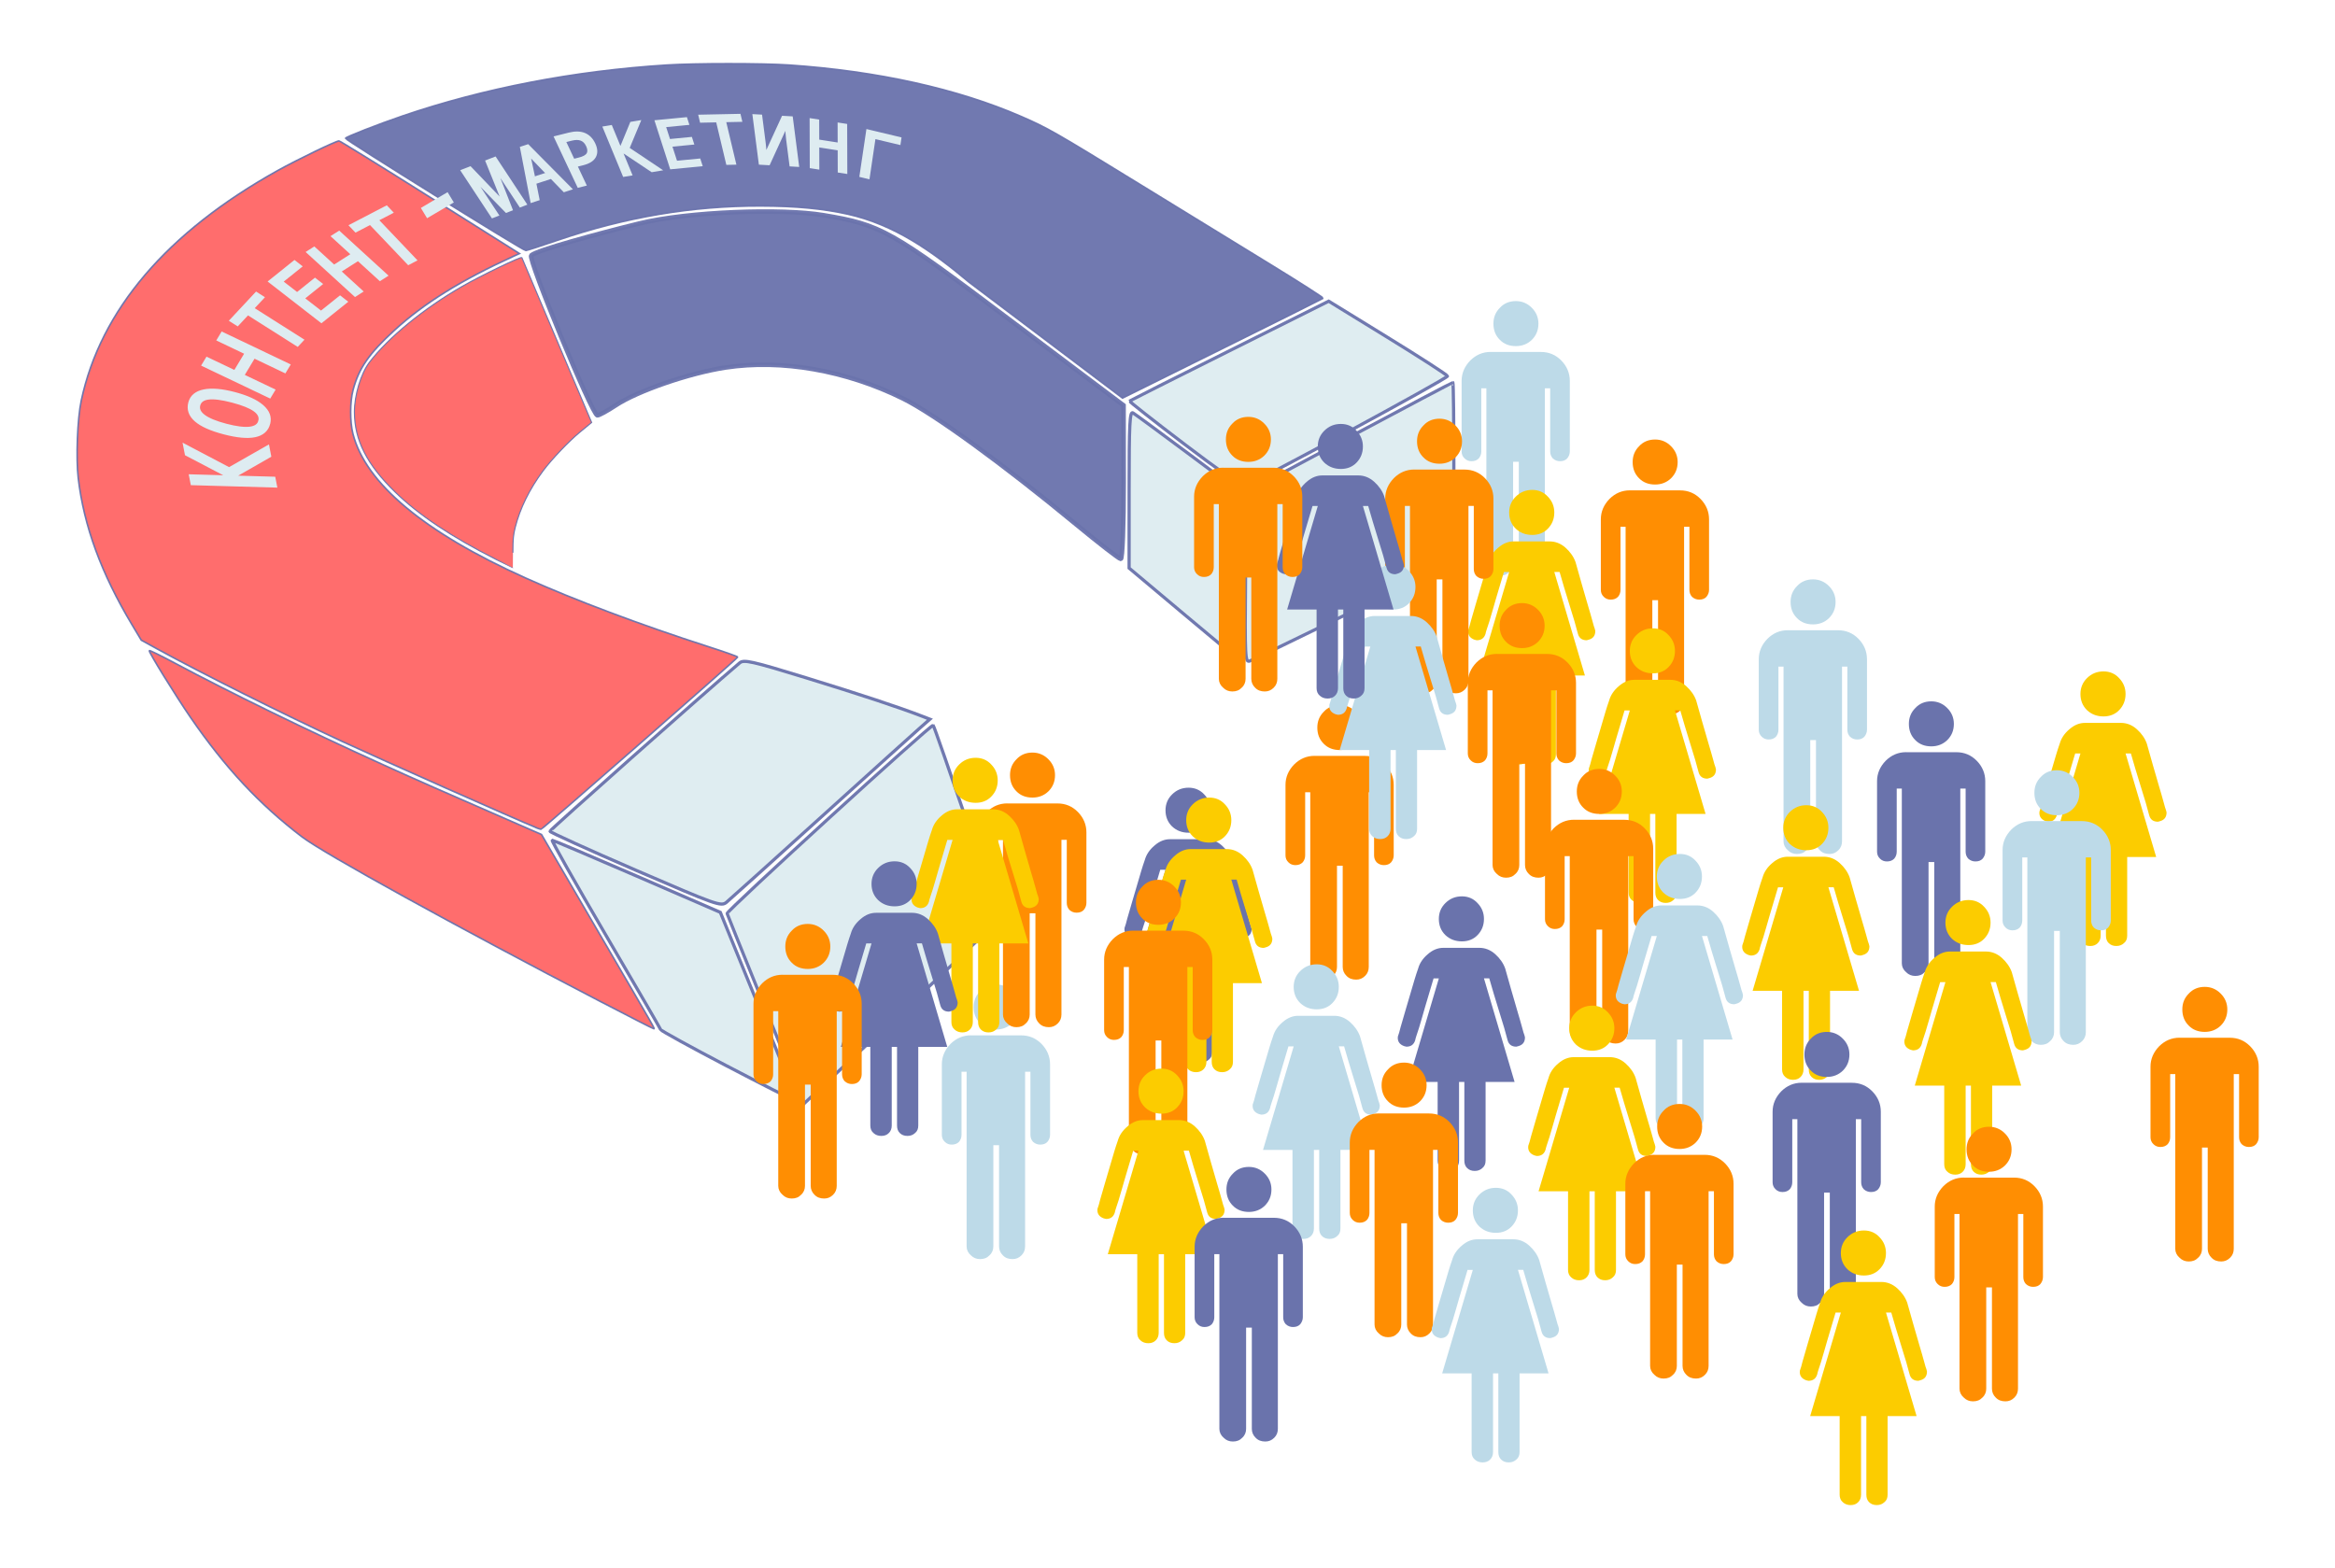 <svg xmlns="http://www.w3.org/2000/svg" width="670" height="450" viewBox="0 0 177.271 119.062"><g transform="translate(0 -177.94)"><g stroke-width="0.308"><path d="m 135.73 225.79 c -0.6 0 -1.113 0.222 -1.547 0.65 -0.435 0.447 -0.659 0.968 -0.659 1.548 v 5.359 c 0 0.201 0.069 0.383 0.224 0.529 0.144 0.145 0.322 0.211 0.524 0.211 0.233 0 0.411 -0.066 0.555 -0.211 0.124 -0.147 0.19 -0.328 0.19 -0.529 v -4.792 h 0.387 v 13.266 c 0 0.255 0.112 0.492 0.324 0.673 0.199 0.201 0.432 0.287 0.7 0.287 0.29 0 0.523 -0.086 0.713 -0.287 0.201 -0.182 0.292 -0.418 0.292 -0.673 v -7.69 h 0.434 v 7.69 c 0 0.255 0.1 0.492 0.289 0.673 0.19 0.201 0.435 0.287 0.735 0.287 0.255 0 0.479 -0.086 0.679 -0.287 0.188 -0.182 0.274 -0.418 0.274 -0.673 v -13.266 h 0.405 v 4.792 c 0 0.201 0.064 0.383 0.198 0.529 0.16 0.145 0.344 0.211 0.545 0.211 0.236 0 0.415 -0.066 0.549 -0.211 0.121 -0.147 0.198 -0.328 0.198 -0.529 v -5.358 c 0 -0.578 -0.211 -1.1 -0.646 -1.546 -0.424 -0.43 -0.933 -0.65 -1.557 -0.65 h -3.806 z m 1.913 -0.441 c 0.468 0 0.88 -0.154 1.212 -0.475 0.332 -0.33 0.501 -0.738 0.501 -1.23 0 -0.469 -0.171 -0.871 -0.502 -1.202 -0.333 -0.341 -0.745 -0.511 -1.211 -0.511 -0.491 0 -0.904 0.17 -1.215 0.511 -0.332 0.332 -0.488 0.734 -0.488 1.202 0 0.493 0.156 0.901 0.488 1.23 0.313 0.321 0.726 0.475 1.215 0.475 z" fill="#bddae8"/><path d="m 159.48 243.01 v 5.971 c 0 0.235 -0.077 0.429 -0.223 0.57 -0.145 0.147 -0.335 0.217 -0.568 0.217 -0.235 0 -0.436 -0.07 -0.592 -0.217 -0.167 -0.14 -0.243 -0.335 -0.243 -0.57 v -5.971 h -2.237 l 2.328 -7.86 h -0.4 c -0.255 0.881 -0.47 1.59 -0.639 2.152 -0.152 0.56 -0.32 1.091 -0.466 1.602 -0.166 0.505 -0.278 0.824 -0.289 0.933 -0.101 0.334 -0.322 0.495 -0.668 0.495 l -0.176 -0.042 c -0.323 -0.119 -0.48 -0.328 -0.48 -0.626 0 -0.081 0.012 -0.148 0.044 -0.215 0.023 -0.058 0.09 -0.255 0.168 -0.59 0.09 -0.332 0.211 -0.746 0.356 -1.226 0.145 -0.488 0.302 -1.017 0.467 -1.584 0.168 -0.57 0.322 -1.119 0.511 -1.647 0.112 -0.405 0.356 -0.774 0.735 -1.093 0.377 -0.331 0.77 -0.481 1.179 -0.481 h 2.738 c 0.423 0 0.835 0.151 1.202 0.481 0.357 0.321 0.614 0.688 0.757 1.093 0.153 0.529 0.31 1.077 0.465 1.647 0.159 0.567 0.325 1.095 0.459 1.584 0.142 0.481 0.266 0.894 0.354 1.226 0.089 0.335 0.146 0.532 0.177 0.59 l 0.044 0.176 c 0 0.36 -0.168 0.57 -0.49 0.662 l -0.164 0.045 c -0.355 0 -0.578 -0.162 -0.667 -0.495 -0.025 -0.109 -0.124 -0.429 -0.256 -0.934 -0.156 -0.511 -0.314 -1.042 -0.492 -1.602 -0.178 -0.561 -0.387 -1.271 -0.642 -2.154 h -0.402 l 2.324 7.862 h -2.201 v 5.971 c 0 0.235 -0.067 0.429 -0.245 0.57 -0.157 0.147 -0.346 0.217 -0.578 0.217 -0.245 0 -0.425 -0.07 -0.578 -0.217 -0.145 -0.14 -0.211 -0.335 -0.211 -0.57 v -5.971 z m 0.22 -10.674 c 0.469 0 0.871 -0.154 1.182 -0.475 0.321 -0.329 0.489 -0.737 0.489 -1.23 0 -0.469 -0.168 -0.871 -0.489 -1.202 -0.31 -0.341 -0.714 -0.511 -1.182 -0.511 -0.499 0 -0.913 0.17 -1.257 0.511 -0.334 0.33 -0.498 0.734 -0.498 1.202 0 0.493 0.164 0.901 0.499 1.23 0.345 0.321 0.758 0.475 1.256 0.475 z" fill="#fccc00"/><g fill="#bddae8"><path d="m 113.17 204.66 c -0.6 0 -1.113 0.222 -1.547 0.65 -0.435 0.447 -0.659 0.968 -0.659 1.548 v 5.359 c 0 0.201 0.069 0.383 0.224 0.529 0.144 0.145 0.322 0.211 0.524 0.211 0.233 0 0.411 -0.066 0.555 -0.211 0.124 -0.147 0.19 -0.328 0.19 -0.529 v -4.792 h 0.387 v 13.266 c 0 0.255 0.112 0.492 0.324 0.673 0.199 0.201 0.432 0.287 0.7 0.287 0.29 0 0.523 -0.086 0.713 -0.287 0.201 -0.182 0.292 -0.418 0.292 -0.673 v -7.69 h 0.434 v 7.69 c 0 0.255 0.1 0.492 0.289 0.673 0.19 0.201 0.435 0.287 0.735 0.287 0.255 0 0.479 -0.086 0.679 -0.287 0.188 -0.182 0.274 -0.418 0.274 -0.673 v -13.266 h 0.405 v 4.792 c 0 0.201 0.064 0.383 0.198 0.529 0.16 0.145 0.344 0.211 0.545 0.211 0.236 0 0.415 -0.066 0.549 -0.211 0.121 -0.147 0.198 -0.328 0.198 -0.529 v -5.358 c 0 -0.578 -0.211 -1.1 -0.646 -1.546 -0.424 -0.43 -0.933 -0.65 -1.557 -0.65 h -3.806 z m 1.913 -0.441 c 0.468 0 0.88 -0.154 1.212 -0.475 0.332 -0.33 0.501 -0.738 0.501 -1.23 0 -0.469 -0.171 -0.871 -0.502 -1.202 -0.333 -0.341 -0.745 -0.511 -1.211 -0.511 -0.491 0 -0.904 0.17 -1.215 0.511 -0.332 0.332 -0.488 0.734 -0.488 1.202 0 0.493 0.156 0.901 0.488 1.23 0.313 0.321 0.726 0.475 1.215 0.475 z"/><path d="m 154.24 240.28 c -0.6 0 -1.113 0.222 -1.547 0.65 -0.435 0.448 -0.659 0.968 -0.659 1.548 v 5.359 c 0 0.201 0.069 0.383 0.224 0.529 0.144 0.145 0.322 0.211 0.524 0.211 0.233 0 0.411 -0.066 0.555 -0.211 0.124 -0.147 0.19 -0.328 0.19 -0.529 v -4.792 h 0.387 v 13.266 c 0 0.255 0.112 0.492 0.324 0.673 0.199 0.201 0.432 0.287 0.7 0.287 0.29 0 0.523 -0.086 0.713 -0.287 0.201 -0.182 0.292 -0.418 0.292 -0.673 v -7.69 h 0.434 v 7.69 c 0 0.255 0.1 0.492 0.289 0.673 0.19 0.201 0.435 0.287 0.735 0.287 0.255 0 0.479 -0.086 0.679 -0.287 0.188 -0.182 0.274 -0.418 0.274 -0.673 v -13.266 h 0.405 v 4.792 c 0 0.201 0.064 0.383 0.198 0.529 0.16 0.145 0.344 0.211 0.545 0.211 0.236 0 0.415 -0.066 0.549 -0.211 0.121 -0.147 0.198 -0.328 0.198 -0.529 v -5.358 c 0 -0.578 -0.211 -1.1 -0.646 -1.546 -0.424 -0.43 -0.933 -0.65 -1.557 -0.65 h -3.806 z m 1.913 -0.441 c 0.468 0 0.88 -0.154 1.212 -0.475 0.332 -0.33 0.501 -0.738 0.501 -1.23 0 -0.469 -0.171 -0.871 -0.502 -1.202 -0.333 -0.341 -0.745 -0.511 -1.211 -0.511 -0.491 0 -0.904 0.17 -1.215 0.511 -0.332 0.332 -0.488 0.734 -0.488 1.202 0 0.493 0.156 0.901 0.488 1.23 0.313 0.321 0.726 0.475 1.215 0.475 z"/></g><path d="m 90.02 251.84 v 5.971 c 0 0.235 -0.077 0.429 -0.223 0.57 -0.145 0.147 -0.335 0.217 -0.568 0.217 -0.235 0 -0.436 -0.07 -0.592 -0.217 -0.167 -0.14 -0.243 -0.335 -0.243 -0.57 v -5.971 h -2.237 l 2.328 -7.86 h -0.4 c -0.255 0.881 -0.47 1.59 -0.639 2.152 -0.152 0.56 -0.32 1.091 -0.466 1.602 -0.166 0.505 -0.277 0.824 -0.289 0.934 -0.101 0.334 -0.322 0.495 -0.668 0.495 l -0.176 -0.042 c -0.323 -0.119 -0.48 -0.328 -0.48 -0.626 0 -0.081 0.012 -0.148 0.044 -0.215 0.023 -0.058 0.09 -0.255 0.168 -0.59 0.09 -0.332 0.211 -0.746 0.356 -1.226 0.145 -0.488 0.302 -1.017 0.467 -1.584 0.168 -0.57 0.322 -1.119 0.511 -1.647 0.112 -0.405 0.356 -0.774 0.735 -1.093 0.377 -0.331 0.77 -0.481 1.179 -0.481 h 2.738 c 0.423 0 0.835 0.151 1.202 0.481 0.357 0.321 0.614 0.688 0.757 1.093 0.153 0.529 0.31 1.077 0.465 1.647 0.159 0.567 0.325 1.095 0.459 1.584 0.142 0.481 0.266 0.894 0.354 1.226 0.089 0.335 0.146 0.532 0.177 0.59 l 0.044 0.176 c 0 0.36 -0.168 0.57 -0.49 0.662 l -0.164 0.045 c -0.355 0 -0.578 -0.162 -0.667 -0.495 -0.025 -0.109 -0.124 -0.429 -0.256 -0.933 -0.156 -0.511 -0.314 -1.042 -0.492 -1.602 -0.178 -0.561 -0.387 -1.271 -0.642 -2.154 h -0.402 l 2.324 7.862 h -2.201 v 5.971 c 0 0.235 -0.067 0.429 -0.245 0.57 -0.157 0.147 -0.346 0.217 -0.578 0.217 -0.245 0 -0.425 -0.07 -0.578 -0.217 -0.145 -0.14 -0.211 -0.335 -0.211 -0.57 v -5.971 z m 0.22 -10.674 c 0.469 0 0.871 -0.154 1.182 -0.475 0.321 -0.329 0.489 -0.737 0.489 -1.23 0 -0.469 -0.168 -0.871 -0.489 -1.202 -0.31 -0.341 -0.714 -0.511 -1.182 -0.511 -0.499 0 -0.913 0.17 -1.257 0.511 -0.334 0.33 -0.498 0.734 -0.498 1.202 0 0.493 0.164 0.901 0.499 1.23 0.345 0.321 0.758 0.475 1.256 0.475 z" fill="#6a73ac"/><path d="m 116.11 229.23 v 5.971 c 0 0.235 -0.077 0.429 -0.223 0.57 -0.145 0.147 -0.335 0.217 -0.568 0.217 -0.235 0 -0.436 -0.07 -0.592 -0.217 -0.167 -0.14 -0.243 -0.335 -0.243 -0.57 v -5.971 h -2.237 l 2.328 -7.86 h -0.4 c -0.255 0.881 -0.47 1.59 -0.639 2.152 -0.152 0.56 -0.32 1.091 -0.466 1.602 -0.166 0.505 -0.278 0.824 -0.289 0.934 -0.101 0.334 -0.322 0.495 -0.668 0.495 l -0.176 -0.042 c -0.323 -0.119 -0.48 -0.328 -0.48 -0.626 0 -0.081 0.012 -0.148 0.044 -0.215 0.023 -0.058 0.09 -0.255 0.168 -0.59 0.09 -0.332 0.211 -0.746 0.356 -1.226 0.145 -0.488 0.302 -1.017 0.467 -1.584 0.168 -0.57 0.322 -1.119 0.511 -1.647 0.112 -0.405 0.356 -0.774 0.735 -1.093 0.377 -0.331 0.77 -0.481 1.179 -0.481 h 2.738 c 0.423 0 0.835 0.151 1.202 0.481 0.357 0.321 0.614 0.688 0.757 1.093 0.153 0.529 0.31 1.077 0.465 1.647 0.159 0.567 0.325 1.096 0.459 1.584 0.142 0.481 0.266 0.894 0.354 1.226 0.089 0.335 0.146 0.532 0.177 0.59 l 0.044 0.176 c 0 0.36 -0.168 0.57 -0.49 0.662 l -0.164 0.045 c -0.355 0 -0.578 -0.162 -0.667 -0.495 -0.025 -0.109 -0.124 -0.429 -0.256 -0.933 -0.156 -0.511 -0.314 -1.042 -0.492 -1.602 -0.178 -0.561 -0.387 -1.271 -0.642 -2.154 h -0.402 l 2.324 7.862 h -2.201 v 5.971 c 0 0.235 -0.067 0.429 -0.245 0.57 -0.157 0.147 -0.346 0.217 -0.578 0.217 -0.245 0 -0.425 -0.07 -0.578 -0.217 -0.145 -0.14 -0.211 -0.335 -0.211 -0.57 v -5.971 z m 0.22 -10.674 c 0.469 0 0.871 -0.154 1.182 -0.475 0.321 -0.329 0.489 -0.737 0.489 -1.23 0 -0.469 -0.168 -0.871 -0.489 -1.202 -0.31 -0.341 -0.714 -0.511 -1.182 -0.511 -0.499 0 -0.913 0.17 -1.257 0.511 -0.334 0.33 -0.498 0.734 -0.498 1.202 0 0.493 0.164 0.901 0.499 1.23 0.345 0.321 0.758 0.475 1.256 0.475 z" fill="#fccc00"/><path d="m 113.64 227.59 c -0.6 0 -1.113 0.222 -1.547 0.65 -0.435 0.448 -0.659 0.968 -0.659 1.548 v 5.359 c 0 0.201 0.069 0.383 0.224 0.529 0.144 0.145 0.322 0.211 0.524 0.211 0.233 0 0.411 -0.066 0.555 -0.211 0.124 -0.147 0.19 -0.328 0.19 -0.529 v -4.792 h 0.387 v 13.266 c 0 0.255 0.112 0.492 0.324 0.673 0.199 0.201 0.432 0.287 0.7 0.287 0.29 0 0.523 -0.086 0.713 -0.287 0.201 -0.182 0.292 -0.418 0.292 -0.673 v -7.69 h 0.434 v 7.69 c 0 0.255 0.1 0.492 0.289 0.673 0.19 0.201 0.435 0.287 0.735 0.287 0.255 0 0.479 -0.086 0.679 -0.287 0.188 -0.182 0.274 -0.418 0.274 -0.673 v -13.266 h 0.405 v 4.792 c 0 0.201 0.064 0.383 0.198 0.529 0.16 0.145 0.344 0.211 0.545 0.211 0.236 0 0.415 -0.066 0.549 -0.211 0.121 -0.147 0.198 -0.328 0.198 -0.529 v -5.358 c 0 -0.578 -0.211 -1.1 -0.646 -1.546 -0.424 -0.43 -0.933 -0.65 -1.557 -0.65 h -3.806 z m 1.913 -0.441 c 0.468 0 0.88 -0.154 1.212 -0.475 0.332 -0.33 0.501 -0.738 0.501 -1.23 0 -0.469 -0.171 -0.871 -0.502 -1.202 -0.333 -0.341 -0.745 -0.511 -1.211 -0.511 -0.491 0 -0.904 0.17 -1.215 0.511 -0.332 0.332 -0.488 0.734 -0.488 1.202 0 0.493 0.156 0.901 0.488 1.23 0.313 0.321 0.726 0.475 1.215 0.475 z" fill="#ff8e02"/><path d="m 73.71 256.55 c -0.6 0 -1.113 0.222 -1.547 0.65 -0.435 0.447 -0.659 0.968 -0.659 1.548 v 5.359 c 0 0.201 0.069 0.383 0.224 0.529 0.144 0.145 0.322 0.211 0.524 0.211 0.233 0 0.411 -0.066 0.555 -0.211 0.124 -0.147 0.19 -0.328 0.19 -0.529 v -4.792 h 0.387 v 13.266 c 0 0.255 0.112 0.492 0.324 0.673 0.199 0.201 0.432 0.287 0.7 0.287 0.29 0 0.523 -0.086 0.713 -0.287 0.201 -0.182 0.292 -0.418 0.292 -0.673 v -7.69 h 0.434 v 7.69 c 0 0.255 0.1 0.492 0.289 0.673 0.19 0.201 0.435 0.287 0.735 0.287 0.255 0 0.479 -0.086 0.679 -0.287 0.188 -0.182 0.274 -0.418 0.274 -0.673 v -13.266 h 0.405 v 4.792 c 0 0.201 0.064 0.383 0.198 0.529 0.16 0.145 0.344 0.211 0.545 0.211 0.236 0 0.415 -0.066 0.549 -0.211 0.121 -0.147 0.198 -0.328 0.198 -0.529 v -5.358 c 0 -0.578 -0.211 -1.1 -0.646 -1.546 -0.424 -0.43 -0.933 -0.65 -1.557 -0.65 h -3.806 z m 1.913 -0.441 c 0.468 0 0.88 -0.154 1.212 -0.475 0.332 -0.33 0.501 -0.738 0.501 -1.23 0 -0.469 -0.171 -0.871 -0.502 -1.202 -0.333 -0.341 -0.745 -0.511 -1.211 -0.511 -0.491 0 -0.904 0.17 -1.215 0.511 -0.332 0.332 -0.488 0.734 -0.488 1.202 0 0.493 0.156 0.901 0.488 1.23 0.313 0.321 0.726 0.475 1.215 0.475 z" fill="#bddae8"/><path d="m 136.92 253.17 v 5.971 c 0 0.235 -0.077 0.429 -0.223 0.57 -0.145 0.147 -0.335 0.217 -0.568 0.217 -0.235 0 -0.436 -0.07 -0.592 -0.217 -0.167 -0.14 -0.243 -0.335 -0.243 -0.57 v -5.971 h -2.237 l 2.328 -7.86 h -0.4 c -0.255 0.881 -0.47 1.59 -0.639 2.152 -0.152 0.56 -0.32 1.091 -0.466 1.602 -0.166 0.505 -0.277 0.824 -0.289 0.934 -0.101 0.334 -0.322 0.495 -0.668 0.495 l -0.176 -0.042 c -0.323 -0.119 -0.48 -0.328 -0.48 -0.626 0 -0.081 0.012 -0.148 0.044 -0.215 0.023 -0.058 0.09 -0.255 0.168 -0.59 0.09 -0.332 0.211 -0.746 0.356 -1.226 0.145 -0.488 0.302 -1.017 0.467 -1.584 0.168 -0.57 0.322 -1.119 0.511 -1.647 0.112 -0.405 0.356 -0.774 0.735 -1.093 0.377 -0.331 0.77 -0.481 1.179 -0.481 h 2.738 c 0.423 0 0.835 0.151 1.202 0.481 0.357 0.321 0.614 0.688 0.757 1.093 0.153 0.529 0.31 1.077 0.465 1.647 0.159 0.567 0.325 1.095 0.459 1.584 0.142 0.481 0.266 0.894 0.354 1.226 0.089 0.335 0.146 0.532 0.177 0.59 l 0.044 0.176 c 0 0.36 -0.168 0.57 -0.49 0.662 l -0.164 0.045 c -0.355 0 -0.578 -0.162 -0.667 -0.495 -0.025 -0.109 -0.124 -0.429 -0.256 -0.933 -0.156 -0.511 -0.314 -1.042 -0.492 -1.602 -0.178 -0.561 -0.387 -1.271 -0.642 -2.154 h -0.402 l 2.324 7.862 h -2.201 v 5.971 c 0 0.235 -0.067 0.429 -0.245 0.57 -0.157 0.147 -0.346 0.217 -0.578 0.217 -0.245 0 -0.425 -0.07 -0.578 -0.217 -0.145 -0.14 -0.211 -0.335 -0.211 -0.57 v -5.971 z m 0.22 -10.674 c 0.469 0 0.871 -0.154 1.182 -0.475 0.321 -0.329 0.489 -0.737 0.489 -1.23 0 -0.469 -0.168 -0.871 -0.489 -1.202 -0.31 -0.341 -0.714 -0.511 -1.182 -0.511 -0.499 0 -0.913 0.17 -1.257 0.511 -0.334 0.33 -0.498 0.734 -0.498 1.202 0 0.493 0.164 0.901 0.499 1.23 0.345 0.321 0.758 0.475 1.256 0.475 z" fill="#fccc00"/><g fill="#ff8e02"><path d="m 99.8 235.33 c -0.6 0 -1.113 0.222 -1.547 0.65 -0.435 0.447 -0.659 0.968 -0.659 1.548 v 5.359 c 0 0.201 0.069 0.383 0.224 0.529 0.144 0.145 0.322 0.211 0.524 0.211 0.233 0 0.411 -0.066 0.555 -0.211 0.124 -0.147 0.19 -0.328 0.19 -0.529 v -4.792 h 0.387 v 13.266 c 0 0.255 0.112 0.492 0.324 0.673 0.199 0.201 0.432 0.287 0.7 0.287 0.29 0 0.523 -0.086 0.713 -0.287 0.201 -0.182 0.292 -0.418 0.292 -0.673 v -7.69 h 0.434 v 7.69 c 0 0.255 0.1 0.492 0.289 0.673 0.19 0.201 0.435 0.287 0.735 0.287 0.255 0 0.479 -0.086 0.679 -0.287 0.188 -0.182 0.274 -0.418 0.274 -0.673 v -13.266 h 0.405 v 4.792 c 0 0.201 0.064 0.383 0.198 0.529 0.16 0.145 0.344 0.211 0.545 0.211 0.236 0 0.415 -0.066 0.549 -0.211 0.121 -0.147 0.198 -0.328 0.198 -0.529 v -5.358 c 0 -0.578 -0.211 -1.1 -0.646 -1.546 -0.424 -0.43 -0.933 -0.65 -1.557 -0.65 h -3.806 z m 1.913 -0.441 c 0.468 0 0.88 -0.154 1.212 -0.475 0.332 -0.33 0.501 -0.738 0.501 -1.23 0 -0.469 -0.171 -0.871 -0.502 -1.202 -0.333 -0.341 -0.745 -0.511 -1.211 -0.511 -0.491 0 -0.904 0.17 -1.215 0.511 -0.332 0.332 -0.488 0.734 -0.488 1.202 0 0.493 0.156 0.901 0.488 1.23 0.313 0.321 0.726 0.475 1.215 0.475 z"/><path d="m 165.47 256.73 c -0.6 0 -1.113 0.222 -1.547 0.65 -0.435 0.447 -0.659 0.968 -0.659 1.548 v 5.359 c 0 0.201 0.069 0.383 0.224 0.529 0.144 0.145 0.322 0.211 0.524 0.211 0.233 0 0.411 -0.066 0.555 -0.211 0.124 -0.147 0.19 -0.328 0.19 -0.529 v -4.792 h 0.387 v 13.266 c 0 0.255 0.112 0.492 0.324 0.673 0.199 0.201 0.432 0.287 0.7 0.287 0.29 0 0.523 -0.086 0.713 -0.287 0.201 -0.182 0.292 -0.418 0.292 -0.673 v -7.69 h 0.434 v 7.69 c 0 0.255 0.1 0.492 0.289 0.673 0.19 0.201 0.435 0.287 0.735 0.287 0.255 0 0.479 -0.086 0.679 -0.287 0.188 -0.182 0.274 -0.418 0.274 -0.673 v -13.266 h 0.405 v 4.792 c 0 0.201 0.064 0.383 0.198 0.529 0.16 0.145 0.344 0.211 0.545 0.211 0.236 0 0.415 -0.066 0.549 -0.211 0.121 -0.147 0.198 -0.328 0.198 -0.529 v -5.358 c 0 -0.578 -0.211 -1.1 -0.646 -1.546 -0.424 -0.43 -0.933 -0.65 -1.557 -0.65 h -3.806 z m 1.913 -0.441 c 0.468 0 0.88 -0.154 1.212 -0.475 0.332 -0.33 0.501 -0.738 0.501 -1.23 0 -0.469 -0.171 -0.871 -0.502 -1.202 -0.333 -0.341 -0.745 -0.511 -1.211 -0.511 -0.491 0 -0.904 0.17 -1.215 0.511 -0.332 0.332 -0.488 0.734 -0.488 1.202 0 0.493 0.156 0.901 0.488 1.23 0.313 0.321 0.726 0.475 1.215 0.475 z"/></g><path d="m 91.59 252.59 v 5.971 c 0 0.235 -0.077 0.429 -0.223 0.57 -0.145 0.147 -0.335 0.217 -0.568 0.217 -0.235 0 -0.436 -0.07 -0.592 -0.217 -0.167 -0.14 -0.243 -0.335 -0.243 -0.57 v -5.971 h -2.237 l 2.328 -7.86 h -0.4 c -0.255 0.881 -0.47 1.59 -0.639 2.152 -0.152 0.56 -0.32 1.091 -0.466 1.602 -0.166 0.505 -0.277 0.824 -0.289 0.933 -0.101 0.334 -0.322 0.495 -0.668 0.495 l -0.176 -0.042 c -0.323 -0.119 -0.48 -0.328 -0.48 -0.626 0 -0.081 0.012 -0.148 0.044 -0.215 0.023 -0.058 0.09 -0.255 0.168 -0.59 0.09 -0.332 0.211 -0.746 0.356 -1.226 0.145 -0.488 0.302 -1.017 0.467 -1.584 0.168 -0.57 0.322 -1.119 0.511 -1.647 0.112 -0.405 0.356 -0.774 0.735 -1.093 0.377 -0.331 0.77 -0.481 1.179 -0.481 h 2.738 c 0.423 0 0.835 0.151 1.202 0.481 0.357 0.321 0.614 0.688 0.757 1.093 0.153 0.529 0.31 1.077 0.465 1.647 0.159 0.567 0.325 1.096 0.459 1.584 0.142 0.481 0.266 0.894 0.354 1.226 0.089 0.335 0.146 0.532 0.177 0.59 l 0.044 0.176 c 0 0.36 -0.168 0.57 -0.49 0.662 l -0.164 0.045 c -0.355 0 -0.578 -0.162 -0.667 -0.495 -0.025 -0.109 -0.124 -0.429 -0.256 -0.933 -0.156 -0.511 -0.314 -1.042 -0.492 -1.602 -0.178 -0.561 -0.387 -1.271 -0.642 -2.154 h -0.402 l 2.324 7.862 h -2.201 v 5.971 c 0 0.235 -0.067 0.429 -0.245 0.57 -0.157 0.147 -0.346 0.217 -0.578 0.217 -0.245 0 -0.425 -0.07 -0.578 -0.217 -0.145 -0.14 -0.211 -0.335 -0.211 -0.57 v -5.971 z m 0.22 -10.674 c 0.469 0 0.871 -0.154 1.182 -0.475 0.321 -0.329 0.489 -0.737 0.489 -1.23 0 -0.469 -0.168 -0.871 -0.489 -1.202 -0.31 -0.341 -0.714 -0.511 -1.182 -0.511 -0.499 0 -0.913 0.17 -1.257 0.511 -0.334 0.33 -0.498 0.734 -0.498 1.202 0 0.493 0.164 0.901 0.499 1.23 0.345 0.321 0.758 0.475 1.256 0.475 z" fill="#fccc00"/><path d="m 76.47 238.94 c -0.6 0 -1.113 0.222 -1.547 0.65 -0.435 0.447 -0.659 0.968 -0.659 1.548 v 5.359 c 0 0.201 0.069 0.383 0.224 0.529 0.144 0.145 0.322 0.211 0.524 0.211 0.233 0 0.411 -0.066 0.555 -0.211 0.124 -0.147 0.19 -0.328 0.19 -0.529 v -4.792 h 0.387 v 13.266 c 0 0.255 0.112 0.492 0.324 0.673 0.199 0.201 0.432 0.287 0.7 0.287 0.29 0 0.523 -0.086 0.713 -0.287 0.201 -0.182 0.292 -0.418 0.292 -0.673 v -7.69 h 0.434 v 7.69 c 0 0.255 0.1 0.492 0.289 0.673 0.19 0.201 0.435 0.287 0.735 0.287 0.255 0 0.479 -0.086 0.679 -0.287 0.188 -0.182 0.274 -0.418 0.274 -0.673 v -13.266 h 0.405 v 4.792 c 0 0.201 0.064 0.383 0.198 0.529 0.16 0.145 0.344 0.211 0.545 0.211 0.236 0 0.415 -0.066 0.549 -0.211 0.121 -0.147 0.198 -0.328 0.198 -0.529 v -5.358 c 0 -0.578 -0.211 -1.1 -0.646 -1.546 -0.424 -0.43 -0.933 -0.65 -1.557 -0.65 h -3.806 z m 1.913 -0.441 c 0.468 0 0.88 -0.154 1.212 -0.475 0.332 -0.33 0.501 -0.738 0.501 -1.23 0 -0.469 -0.171 -0.871 -0.502 -1.202 -0.333 -0.341 -0.745 -0.511 -1.211 -0.511 -0.491 0 -0.904 0.17 -1.215 0.511 -0.332 0.332 -0.488 0.734 -0.488 1.202 0 0.493 0.156 0.901 0.488 1.23 0.313 0.321 0.726 0.475 1.215 0.475 z" fill="#ff8e02"/><path d="m 99.75 265.25 v 5.971 c 0 0.235 -0.077 0.429 -0.223 0.57 -0.145 0.147 -0.335 0.217 -0.568 0.217 -0.235 0 -0.436 -0.07 -0.592 -0.217 -0.167 -0.14 -0.243 -0.335 -0.243 -0.57 v -5.971 h -2.237 l 2.328 -7.86 h -0.4 c -0.255 0.881 -0.47 1.59 -0.639 2.152 -0.152 0.56 -0.32 1.091 -0.466 1.602 -0.166 0.505 -0.277 0.824 -0.289 0.933 -0.101 0.334 -0.322 0.495 -0.668 0.495 l -0.176 -0.043 c -0.323 -0.12 -0.48 -0.328 -0.48 -0.626 0 -0.081 0.012 -0.148 0.044 -0.215 0.023 -0.058 0.09 -0.255 0.168 -0.59 0.09 -0.332 0.211 -0.746 0.356 -1.226 0.145 -0.488 0.302 -1.017 0.467 -1.584 0.168 -0.57 0.322 -1.119 0.511 -1.647 0.112 -0.405 0.356 -0.774 0.735 -1.093 0.377 -0.331 0.77 -0.481 1.179 -0.481 h 2.738 c 0.423 0 0.835 0.151 1.202 0.481 0.357 0.321 0.614 0.688 0.757 1.093 0.153 0.529 0.31 1.077 0.465 1.647 0.159 0.567 0.325 1.096 0.459 1.584 0.142 0.481 0.266 0.894 0.354 1.226 0.089 0.335 0.146 0.533 0.177 0.59 l 0.044 0.176 c 0 0.36 -0.168 0.57 -0.49 0.662 l -0.164 0.045 c -0.355 0 -0.578 -0.162 -0.667 -0.495 -0.025 -0.109 -0.124 -0.429 -0.256 -0.933 -0.156 -0.511 -0.314 -1.042 -0.492 -1.602 -0.178 -0.561 -0.387 -1.271 -0.642 -2.154 h -0.402 l 2.324 7.862 h -2.201 v 5.971 c 0 0.235 -0.067 0.429 -0.245 0.57 -0.157 0.147 -0.346 0.217 -0.578 0.217 -0.245 0 -0.425 -0.07 -0.578 -0.217 -0.145 -0.14 -0.211 -0.335 -0.211 -0.57 v -5.971 z m 0.22 -10.674 c 0.469 0 0.871 -0.154 1.182 -0.475 0.321 -0.329 0.489 -0.737 0.489 -1.23 0 -0.469 -0.168 -0.871 -0.489 -1.202 -0.31 -0.341 -0.714 -0.511 -1.182 -0.511 -0.499 0 -0.913 0.17 -1.257 0.511 -0.334 0.33 -0.498 0.734 -0.498 1.202 0 0.493 0.164 0.901 0.499 1.23 0.345 0.321 0.758 0.475 1.256 0.475 z" fill="#bddae8"/><path d="m 86.03 248.6 c -0.6 0 -1.113 0.222 -1.547 0.65 -0.435 0.447 -0.659 0.968 -0.659 1.548 v 5.359 c 0 0.201 0.069 0.383 0.224 0.529 0.144 0.145 0.322 0.211 0.524 0.211 0.233 0 0.411 -0.066 0.555 -0.211 0.124 -0.147 0.19 -0.328 0.19 -0.529 v -4.792 h 0.387 v 13.266 c 0 0.255 0.112 0.492 0.324 0.673 0.199 0.201 0.432 0.287 0.7 0.287 0.29 0 0.523 -0.086 0.713 -0.287 0.201 -0.182 0.292 -0.418 0.292 -0.673 v -7.69 h 0.434 v 7.69 c 0 0.255 0.1 0.492 0.289 0.673 0.19 0.201 0.435 0.287 0.735 0.287 0.255 0 0.479 -0.086 0.679 -0.287 0.188 -0.182 0.274 -0.418 0.274 -0.673 v -13.266 h 0.405 v 4.792 c 0 0.201 0.064 0.383 0.198 0.529 0.16 0.145 0.344 0.211 0.545 0.211 0.236 0 0.415 -0.066 0.549 -0.211 0.121 -0.147 0.198 -0.328 0.198 -0.529 v -5.358 c 0 -0.578 -0.211 -1.1 -0.646 -1.546 -0.424 -0.43 -0.933 -0.65 -1.557 -0.65 h -3.806 z m 1.913 -0.441 c 0.468 0 0.88 -0.154 1.212 -0.475 0.332 -0.33 0.501 -0.738 0.501 -1.23 0 -0.469 -0.171 -0.871 -0.502 -1.202 -0.333 -0.341 -0.745 -0.511 -1.211 -0.511 -0.491 0 -0.904 0.17 -1.215 0.511 -0.332 0.332 -0.488 0.734 -0.488 1.202 0 0.493 0.156 0.901 0.488 1.23 0.313 0.321 0.726 0.475 1.215 0.475 z" fill="#ff8e02"/><path d="m 110.77 260.09 v 5.971 c 0 0.235 -0.077 0.429 -0.223 0.57 -0.145 0.147 -0.335 0.217 -0.568 0.217 -0.235 0 -0.436 -0.07 -0.592 -0.217 -0.167 -0.14 -0.243 -0.335 -0.243 -0.57 v -5.971 h -2.237 l 2.328 -7.86 h -0.4 c -0.255 0.881 -0.47 1.59 -0.639 2.152 -0.152 0.56 -0.32 1.091 -0.466 1.602 -0.166 0.505 -0.277 0.824 -0.289 0.933 -0.101 0.334 -0.322 0.495 -0.668 0.495 l -0.176 -0.043 c -0.323 -0.12 -0.48 -0.328 -0.48 -0.626 0 -0.081 0.012 -0.148 0.044 -0.215 0.023 -0.058 0.09 -0.255 0.168 -0.59 0.09 -0.332 0.211 -0.746 0.356 -1.226 0.145 -0.488 0.302 -1.017 0.467 -1.584 0.168 -0.57 0.322 -1.119 0.511 -1.647 0.112 -0.405 0.356 -0.774 0.735 -1.093 0.377 -0.331 0.77 -0.481 1.179 -0.481 h 2.738 c 0.423 0 0.835 0.151 1.202 0.481 0.357 0.321 0.614 0.688 0.757 1.093 0.153 0.529 0.31 1.077 0.465 1.647 0.159 0.567 0.325 1.095 0.459 1.584 0.142 0.481 0.266 0.894 0.354 1.226 0.089 0.335 0.146 0.532 0.177 0.59 l 0.044 0.176 c 0 0.36 -0.168 0.57 -0.49 0.662 l -0.164 0.045 c -0.355 0 -0.578 -0.162 -0.667 -0.495 -0.025 -0.109 -0.124 -0.429 -0.256 -0.934 -0.156 -0.511 -0.314 -1.042 -0.492 -1.602 -0.178 -0.561 -0.387 -1.271 -0.642 -2.154 h -0.402 l 2.324 7.862 h -2.201 v 5.971 c 0 0.235 -0.067 0.429 -0.245 0.57 -0.157 0.147 -0.346 0.217 -0.578 0.217 -0.245 0 -0.425 -0.07 -0.578 -0.217 -0.145 -0.14 -0.211 -0.335 -0.211 -0.57 v -5.971 z m 0.22 -10.674 c 0.469 0 0.871 -0.154 1.182 -0.475 0.321 -0.329 0.489 -0.737 0.489 -1.23 0 -0.469 -0.168 -0.871 -0.489 -1.202 -0.31 -0.341 -0.714 -0.511 -1.182 -0.511 -0.499 0 -0.913 0.17 -1.257 0.511 -0.334 0.33 -0.498 0.734 -0.498 1.202 0 0.493 0.164 0.901 0.499 1.23 0.345 0.321 0.758 0.475 1.256 0.475 z" fill="#6a73ac"/><g fill="#ff8e02"><path d="m 123.74 215.17 c -0.6 0 -1.113 0.222 -1.547 0.65 -0.435 0.447 -0.659 0.968 -0.659 1.548 v 5.359 c 0 0.201 0.069 0.383 0.224 0.529 0.144 0.145 0.322 0.211 0.524 0.211 0.233 0 0.411 -0.066 0.555 -0.211 0.124 -0.147 0.19 -0.328 0.19 -0.529 v -4.792 h 0.387 v 13.266 c 0 0.255 0.112 0.492 0.324 0.673 0.199 0.201 0.432 0.287 0.7 0.287 0.29 0 0.523 -0.086 0.713 -0.287 0.201 -0.182 0.292 -0.418 0.292 -0.673 v -7.69 h 0.434 v 7.69 c 0 0.255 0.1 0.492 0.289 0.673 0.19 0.201 0.435 0.287 0.735 0.287 0.255 0 0.479 -0.086 0.679 -0.287 0.188 -0.182 0.274 -0.418 0.274 -0.673 v -13.266 h 0.405 v 4.792 c 0 0.201 0.064 0.383 0.198 0.529 0.16 0.145 0.344 0.211 0.545 0.211 0.236 0 0.415 -0.066 0.549 -0.211 0.121 -0.147 0.198 -0.328 0.198 -0.529 v -5.358 c 0 -0.578 -0.211 -1.1 -0.646 -1.546 -0.424 -0.43 -0.933 -0.65 -1.557 -0.65 h -3.806 z m 1.913 -0.441 c 0.468 0 0.88 -0.154 1.212 -0.475 0.332 -0.33 0.501 -0.738 0.501 -1.23 0 -0.469 -0.171 -0.871 -0.502 -1.202 -0.333 -0.341 -0.745 -0.511 -1.211 -0.511 -0.491 0 -0.904 0.17 -1.215 0.511 -0.332 0.332 -0.488 0.734 -0.488 1.202 0 0.493 0.156 0.901 0.488 1.23 0.313 0.321 0.726 0.475 1.215 0.475 z"/><path d="m 104.68 262.48 c -0.6 0 -1.113 0.222 -1.547 0.65 -0.435 0.447 -0.659 0.968 -0.659 1.548 v 5.359 c 0 0.201 0.069 0.383 0.224 0.529 0.144 0.145 0.322 0.211 0.524 0.211 0.233 0 0.411 -0.066 0.555 -0.211 0.124 -0.147 0.19 -0.328 0.19 -0.529 v -4.792 h 0.387 v 13.266 c 0 0.255 0.112 0.492 0.324 0.673 0.199 0.201 0.432 0.287 0.7 0.287 0.29 0 0.523 -0.086 0.713 -0.287 0.201 -0.182 0.292 -0.418 0.292 -0.673 v -7.69 h 0.434 v 7.69 c 0 0.255 0.1 0.492 0.289 0.673 0.19 0.201 0.435 0.287 0.735 0.287 0.255 0 0.479 -0.086 0.679 -0.287 0.188 -0.182 0.274 -0.418 0.274 -0.673 v -13.266 h 0.405 v 4.792 c 0 0.201 0.064 0.383 0.198 0.529 0.16 0.145 0.344 0.211 0.545 0.211 0.236 0 0.415 -0.066 0.549 -0.211 0.121 -0.147 0.198 -0.328 0.198 -0.529 v -5.358 c 0 -0.578 -0.211 -1.1 -0.646 -1.546 -0.424 -0.43 -0.933 -0.65 -1.557 -0.65 h -3.806 z m 1.913 -0.441 c 0.468 0 0.88 -0.154 1.212 -0.475 0.332 -0.33 0.501 -0.738 0.501 -1.23 0 -0.469 -0.171 -0.871 -0.502 -1.202 -0.333 -0.341 -0.745 -0.511 -1.211 -0.511 -0.491 0 -0.904 0.17 -1.215 0.511 -0.332 0.332 -0.488 0.734 -0.488 1.202 0 0.493 0.156 0.901 0.488 1.23 0.313 0.321 0.726 0.475 1.215 0.475 z"/></g><path d="m 125.27 239.74 v 5.971 c 0 0.235 -0.077 0.429 -0.223 0.57 -0.145 0.147 -0.335 0.217 -0.568 0.217 -0.235 0 -0.436 -0.07 -0.592 -0.217 -0.167 -0.14 -0.243 -0.335 -0.243 -0.57 v -5.971 h -2.237 l 2.328 -7.86 h -0.4 c -0.255 0.881 -0.47 1.59 -0.639 2.152 -0.152 0.56 -0.32 1.091 -0.466 1.602 -0.166 0.505 -0.277 0.824 -0.289 0.933 -0.101 0.334 -0.322 0.495 -0.668 0.495 l -0.176 -0.042 c -0.323 -0.119 -0.48 -0.328 -0.48 -0.626 0 -0.081 0.012 -0.148 0.044 -0.215 0.023 -0.058 0.09 -0.255 0.168 -0.59 0.09 -0.332 0.211 -0.746 0.356 -1.226 0.145 -0.488 0.302 -1.017 0.467 -1.584 0.168 -0.57 0.322 -1.119 0.511 -1.647 0.112 -0.405 0.356 -0.774 0.735 -1.093 0.377 -0.331 0.77 -0.481 1.179 -0.481 h 2.738 c 0.423 0 0.835 0.151 1.202 0.481 0.357 0.321 0.614 0.688 0.757 1.093 0.153 0.529 0.31 1.077 0.465 1.647 0.159 0.567 0.325 1.095 0.459 1.584 0.142 0.481 0.266 0.894 0.354 1.226 0.089 0.335 0.146 0.532 0.177 0.59 l 0.044 0.176 c 0 0.36 -0.168 0.57 -0.49 0.662 l -0.164 0.045 c -0.355 0 -0.578 -0.162 -0.667 -0.495 -0.025 -0.109 -0.124 -0.429 -0.256 -0.934 -0.156 -0.511 -0.314 -1.042 -0.492 -1.602 -0.178 -0.561 -0.387 -1.271 -0.642 -2.154 h -0.402 l 2.324 7.862 h -2.201 v 5.971 c 0 0.235 -0.067 0.429 -0.245 0.57 -0.157 0.147 -0.346 0.217 -0.578 0.217 -0.245 0 -0.425 -0.07 -0.578 -0.217 -0.145 -0.14 -0.211 -0.335 -0.211 -0.57 v -5.971 z m 0.22 -10.674 c 0.469 0 0.871 -0.154 1.182 -0.475 0.321 -0.329 0.489 -0.737 0.489 -1.23 0 -0.469 -0.168 -0.871 -0.489 -1.202 -0.31 -0.341 -0.714 -0.511 -1.182 -0.511 -0.499 0 -0.913 0.17 -1.257 0.511 -0.334 0.33 -0.498 0.734 -0.498 1.202 0 0.493 0.164 0.901 0.499 1.23 0.345 0.321 0.758 0.475 1.256 0.475 z" fill="#fccc00"/><path d="m 119.5 240.18 c -0.6 0 -1.113 0.222 -1.547 0.65 -0.435 0.447 -0.659 0.968 -0.659 1.548 v 5.359 c 0 0.201 0.069 0.383 0.224 0.529 0.144 0.145 0.322 0.211 0.524 0.211 0.233 0 0.411 -0.066 0.555 -0.211 0.124 -0.147 0.19 -0.328 0.19 -0.529 v -4.792 h 0.387 v 13.266 c 0 0.255 0.112 0.492 0.324 0.673 0.199 0.201 0.432 0.287 0.7 0.287 0.29 0 0.523 -0.086 0.713 -0.287 0.201 -0.182 0.292 -0.418 0.292 -0.673 v -7.69 h 0.434 v 7.69 c 0 0.255 0.1 0.492 0.289 0.673 0.19 0.201 0.435 0.287 0.735 0.287 0.255 0 0.479 -0.086 0.679 -0.287 0.188 -0.182 0.274 -0.418 0.274 -0.673 v -13.266 h 0.405 v 4.792 c 0 0.201 0.064 0.383 0.198 0.529 0.16 0.145 0.344 0.211 0.545 0.211 0.236 0 0.415 -0.066 0.549 -0.211 0.121 -0.147 0.198 -0.328 0.198 -0.529 v -5.358 c 0 -0.578 -0.211 -1.1 -0.646 -1.546 -0.424 -0.43 -0.933 -0.65 -1.557 -0.65 h -3.806 z m 1.913 -0.441 c 0.468 0 0.88 -0.154 1.212 -0.475 0.332 -0.33 0.501 -0.738 0.501 -1.23 0 -0.469 -0.171 -0.871 -0.502 -1.202 -0.333 -0.341 -0.745 -0.511 -1.211 -0.511 -0.491 0 -0.904 0.17 -1.215 0.511 -0.332 0.332 -0.488 0.734 -0.488 1.202 0 0.493 0.156 0.901 0.488 1.23 0.313 0.321 0.726 0.475 1.215 0.475 z" fill="#ff8e02"/><path d="m 127.32 256.87 v 5.971 c 0 0.235 -0.077 0.429 -0.223 0.57 -0.145 0.147 -0.335 0.217 -0.568 0.217 -0.235 0 -0.436 -0.07 -0.592 -0.217 -0.167 -0.14 -0.243 -0.335 -0.243 -0.57 v -5.971 h -2.237 l 2.328 -7.86 h -0.4 c -0.255 0.881 -0.47 1.59 -0.639 2.152 -0.152 0.56 -0.32 1.091 -0.466 1.602 -0.166 0.505 -0.277 0.824 -0.289 0.933 -0.101 0.334 -0.322 0.495 -0.668 0.495 l -0.176 -0.042 c -0.323 -0.119 -0.48 -0.328 -0.48 -0.626 0 -0.081 0.012 -0.148 0.044 -0.215 0.023 -0.058 0.09 -0.255 0.168 -0.59 0.09 -0.332 0.211 -0.746 0.356 -1.226 0.145 -0.488 0.302 -1.017 0.467 -1.584 0.168 -0.57 0.322 -1.119 0.511 -1.647 0.112 -0.405 0.356 -0.774 0.735 -1.093 0.377 -0.331 0.77 -0.481 1.179 -0.481 h 2.738 c 0.423 0 0.835 0.151 1.202 0.481 0.357 0.321 0.614 0.688 0.757 1.093 0.153 0.529 0.31 1.077 0.465 1.647 0.159 0.567 0.325 1.096 0.459 1.584 0.142 0.481 0.266 0.894 0.354 1.226 0.089 0.335 0.146 0.532 0.177 0.59 l 0.044 0.176 c 0 0.36 -0.168 0.57 -0.49 0.662 l -0.164 0.045 c -0.355 0 -0.578 -0.162 -0.667 -0.495 -0.025 -0.109 -0.124 -0.429 -0.256 -0.934 -0.156 -0.511 -0.314 -1.042 -0.492 -1.602 -0.178 -0.561 -0.387 -1.271 -0.642 -2.154 h -0.402 l 2.324 7.862 h -2.201 v 5.971 c 0 0.235 -0.067 0.429 -0.245 0.57 -0.157 0.147 -0.346 0.217 -0.578 0.217 -0.245 0 -0.425 -0.07 -0.578 -0.217 -0.145 -0.14 -0.211 -0.335 -0.211 -0.57 v -5.971 z m 0.22 -10.674 c 0.469 0 0.871 -0.154 1.182 -0.475 0.321 -0.329 0.489 -0.737 0.489 -1.23 0 -0.469 -0.168 -0.871 -0.489 -1.202 -0.31 -0.341 -0.714 -0.511 -1.182 -0.511 -0.499 0 -0.913 0.17 -1.257 0.511 -0.334 0.33 -0.498 0.734 -0.498 1.202 0 0.493 0.164 0.901 0.499 1.23 0.345 0.321 0.758 0.475 1.256 0.475 z" fill="#bddae8"/><path d="m 120.67 268.39 v 5.971 c 0 0.235 -0.077 0.429 -0.223 0.57 -0.145 0.147 -0.335 0.217 -0.568 0.217 -0.235 0 -0.436 -0.07 -0.592 -0.217 -0.167 -0.14 -0.243 -0.335 -0.243 -0.57 v -5.971 h -2.237 l 2.328 -7.86 h -0.4 c -0.255 0.881 -0.47 1.59 -0.639 2.152 -0.152 0.56 -0.32 1.091 -0.466 1.602 -0.166 0.505 -0.277 0.824 -0.289 0.933 -0.101 0.334 -0.322 0.495 -0.668 0.495 l -0.176 -0.043 c -0.323 -0.12 -0.48 -0.328 -0.48 -0.626 0 -0.081 0.012 -0.148 0.044 -0.215 0.023 -0.058 0.09 -0.255 0.168 -0.59 0.09 -0.332 0.211 -0.746 0.356 -1.226 0.145 -0.488 0.302 -1.017 0.467 -1.584 0.168 -0.57 0.322 -1.119 0.511 -1.647 0.112 -0.405 0.356 -0.774 0.735 -1.093 0.377 -0.331 0.77 -0.481 1.179 -0.481 h 2.738 c 0.423 0 0.835 0.151 1.202 0.481 0.357 0.321 0.614 0.688 0.757 1.093 0.153 0.529 0.31 1.077 0.465 1.647 0.159 0.567 0.325 1.096 0.459 1.584 0.142 0.481 0.266 0.894 0.354 1.226 0.089 0.335 0.146 0.532 0.177 0.59 l 0.044 0.176 c 0 0.36 -0.168 0.57 -0.49 0.662 l -0.164 0.045 c -0.355 0 -0.578 -0.162 -0.667 -0.495 -0.025 -0.109 -0.124 -0.429 -0.256 -0.933 -0.156 -0.511 -0.314 -1.042 -0.492 -1.602 -0.178 -0.561 -0.387 -1.271 -0.642 -2.154 h -0.402 l 2.324 7.862 h -2.201 v 5.971 c 0 0.235 -0.067 0.429 -0.245 0.57 -0.157 0.147 -0.346 0.217 -0.578 0.217 -0.245 0 -0.425 -0.07 -0.578 -0.217 -0.145 -0.14 -0.211 -0.335 -0.211 -0.57 v -5.971 z m 0.22 -10.674 c 0.469 0 0.871 -0.154 1.182 -0.475 0.321 -0.329 0.489 -0.737 0.489 -1.23 0 -0.469 -0.168 -0.871 -0.489 -1.202 -0.31 -0.341 -0.714 -0.511 -1.182 -0.511 -0.499 0 -0.913 0.17 -1.257 0.511 -0.334 0.33 -0.498 0.734 -0.498 1.202 0 0.493 0.164 0.901 0.499 1.23 0.345 0.321 0.758 0.475 1.256 0.475 z" fill="#fccc00"/><path d="m 125.6 265.62 c -0.6 0 -1.113 0.222 -1.547 0.65 -0.435 0.447 -0.659 0.968 -0.659 1.548 v 5.359 c 0 0.201 0.069 0.383 0.224 0.529 0.144 0.145 0.322 0.211 0.525 0.211 0.233 0 0.411 -0.066 0.555 -0.211 0.124 -0.147 0.19 -0.328 0.19 -0.529 v -4.792 h 0.387 v 13.266 c 0 0.255 0.112 0.492 0.324 0.673 0.199 0.201 0.432 0.287 0.7 0.287 0.29 0 0.523 -0.086 0.713 -0.287 0.201 -0.182 0.292 -0.418 0.292 -0.673 v -7.69 h 0.434 v 7.69 c 0 0.255 0.1 0.492 0.289 0.673 0.19 0.201 0.435 0.287 0.735 0.287 0.255 0 0.479 -0.086 0.679 -0.287 0.188 -0.182 0.274 -0.418 0.274 -0.673 v -13.266 h 0.405 v 4.792 c 0 0.201 0.064 0.383 0.198 0.529 0.16 0.145 0.344 0.211 0.545 0.211 0.236 0 0.415 -0.066 0.549 -0.211 0.121 -0.147 0.198 -0.328 0.198 -0.529 v -5.358 c 0 -0.578 -0.211 -1.1 -0.646 -1.546 -0.424 -0.43 -0.933 -0.65 -1.557 -0.65 h -3.806 z m 1.913 -0.441 c 0.468 0 0.88 -0.154 1.212 -0.475 0.332 -0.33 0.501 -0.738 0.501 -1.23 0 -0.469 -0.171 -0.871 -0.502 -1.202 -0.333 -0.341 -0.745 -0.511 -1.211 -0.511 -0.491 0 -0.904 0.17 -1.215 0.511 -0.332 0.332 -0.488 0.734 -0.488 1.202 0 0.493 0.156 0.901 0.488 1.23 0.313 0.321 0.726 0.475 1.215 0.475 z" fill="#ff8e02"/><path d="m 136.78 260.15 c -0.6 0 -1.113 0.222 -1.547 0.65 -0.435 0.447 -0.659 0.968 -0.659 1.548 v 5.359 c 0 0.201 0.069 0.383 0.224 0.529 0.144 0.145 0.322 0.211 0.524 0.211 0.233 0 0.411 -0.066 0.555 -0.211 0.124 -0.147 0.19 -0.328 0.19 -0.529 v -4.792 h 0.387 v 13.266 c 0 0.255 0.112 0.492 0.324 0.673 0.199 0.201 0.432 0.287 0.7 0.287 0.29 0 0.523 -0.086 0.713 -0.287 0.201 -0.182 0.292 -0.418 0.292 -0.673 v -7.69 h 0.434 v 7.69 c 0 0.255 0.1 0.492 0.289 0.673 0.19 0.201 0.435 0.287 0.735 0.287 0.255 0 0.479 -0.086 0.679 -0.287 0.188 -0.182 0.274 -0.418 0.274 -0.673 v -13.266 h 0.405 v 4.792 c 0 0.201 0.064 0.383 0.198 0.529 0.16 0.145 0.344 0.211 0.545 0.211 0.236 0 0.415 -0.066 0.549 -0.211 0.121 -0.147 0.198 -0.328 0.198 -0.529 v -5.358 c 0 -0.578 -0.211 -1.1 -0.646 -1.546 -0.424 -0.43 -0.933 -0.65 -1.557 -0.65 h -3.806 z m 1.913 -0.441 c 0.468 0 0.88 -0.154 1.212 -0.475 0.332 -0.33 0.501 -0.738 0.501 -1.23 0 -0.469 -0.171 -0.871 -0.502 -1.202 -0.333 -0.341 -0.745 -0.511 -1.211 -0.511 -0.491 0 -0.904 0.17 -1.215 0.511 -0.332 0.332 -0.488 0.734 -0.488 1.202 0 0.493 0.156 0.901 0.488 1.23 0.313 0.321 0.726 0.475 1.215 0.475 z" fill="#6a73ac"/><path d="m 141.29 285.46 v 5.971 c 0 0.235 -0.077 0.429 -0.223 0.57 -0.145 0.147 -0.335 0.217 -0.568 0.217 -0.235 0 -0.436 -0.07 -0.592 -0.217 -0.167 -0.14 -0.243 -0.335 -0.243 -0.57 v -5.971 h -2.237 l 2.328 -7.86 h -0.4 c -0.255 0.881 -0.47 1.59 -0.639 2.152 -0.152 0.56 -0.32 1.091 -0.466 1.602 -0.166 0.505 -0.278 0.824 -0.289 0.933 -0.101 0.334 -0.322 0.495 -0.668 0.495 l -0.176 -0.043 c -0.323 -0.12 -0.48 -0.328 -0.48 -0.626 0 -0.081 0.012 -0.148 0.044 -0.215 0.023 -0.058 0.09 -0.255 0.168 -0.59 0.09 -0.332 0.211 -0.746 0.356 -1.226 0.145 -0.488 0.302 -1.017 0.467 -1.584 0.168 -0.57 0.322 -1.119 0.511 -1.647 0.112 -0.405 0.356 -0.774 0.735 -1.093 0.377 -0.331 0.77 -0.481 1.179 -0.481 h 2.738 c 0.423 0 0.835 0.151 1.202 0.481 0.357 0.321 0.614 0.688 0.757 1.093 0.153 0.529 0.31 1.077 0.465 1.647 0.159 0.567 0.325 1.096 0.459 1.584 0.142 0.481 0.266 0.894 0.354 1.226 0.089 0.335 0.146 0.533 0.177 0.59 l 0.044 0.176 c 0 0.36 -0.168 0.57 -0.49 0.662 l -0.164 0.045 c -0.355 0 -0.578 -0.162 -0.667 -0.495 -0.025 -0.109 -0.124 -0.429 -0.256 -0.933 -0.156 -0.511 -0.314 -1.042 -0.492 -1.602 -0.178 -0.561 -0.387 -1.271 -0.642 -2.154 h -0.402 l 2.324 7.862 h -2.201 v 5.971 c 0 0.235 -0.067 0.429 -0.245 0.57 -0.157 0.147 -0.346 0.217 -0.578 0.217 -0.245 0 -0.425 -0.07 -0.578 -0.217 -0.145 -0.14 -0.211 -0.335 -0.211 -0.57 v -5.971 z m 0.22 -10.674 c 0.469 0 0.871 -0.154 1.182 -0.475 0.321 -0.329 0.489 -0.737 0.489 -1.23 0 -0.469 -0.168 -0.871 -0.489 -1.202 -0.31 -0.341 -0.714 -0.511 -1.182 -0.511 -0.499 0 -0.913 0.17 -1.257 0.511 -0.334 0.33 -0.498 0.734 -0.498 1.202 0 0.493 0.164 0.901 0.499 1.23 0.345 0.321 0.758 0.475 1.256 0.475 z" fill="#fccc00"/><path d="m 144.71 235.05 c -0.6 0 -1.113 0.222 -1.547 0.65 -0.435 0.447 -0.659 0.968 -0.659 1.548 v 5.359 c 0 0.201 0.069 0.383 0.224 0.529 0.144 0.145 0.322 0.211 0.524 0.211 0.233 0 0.411 -0.066 0.555 -0.211 0.124 -0.147 0.19 -0.328 0.19 -0.529 v -4.792 h 0.387 v 13.266 c 0 0.255 0.112 0.492 0.324 0.673 0.199 0.201 0.432 0.287 0.7 0.287 0.29 0 0.523 -0.086 0.713 -0.287 0.201 -0.182 0.292 -0.418 0.292 -0.673 v -7.69 h 0.434 v 7.69 c 0 0.255 0.1 0.492 0.289 0.673 0.19 0.201 0.435 0.287 0.735 0.287 0.255 0 0.479 -0.086 0.679 -0.287 0.188 -0.182 0.274 -0.418 0.274 -0.673 v -13.266 h 0.405 v 4.792 c 0 0.201 0.064 0.383 0.198 0.529 0.16 0.145 0.344 0.211 0.545 0.211 0.236 0 0.415 -0.066 0.549 -0.211 0.121 -0.147 0.198 -0.328 0.198 -0.529 v -5.358 c 0 -0.578 -0.211 -1.1 -0.646 -1.546 -0.424 -0.43 -0.933 -0.65 -1.557 -0.65 h -3.806 z m 1.913 -0.441 c 0.468 0 0.88 -0.154 1.212 -0.475 0.332 -0.33 0.501 -0.738 0.501 -1.23 0 -0.469 -0.171 -0.871 -0.502 -1.202 -0.333 -0.341 -0.745 -0.511 -1.211 -0.511 -0.491 0 -0.904 0.17 -1.215 0.511 -0.332 0.332 -0.488 0.734 -0.488 1.202 0 0.493 0.156 0.901 0.488 1.23 0.313 0.321 0.726 0.475 1.215 0.475 z" fill="#6a73ac"/><path d="m 149.23 260.37 v 5.971 c 0 0.235 -0.077 0.429 -0.223 0.57 -0.145 0.147 -0.335 0.217 -0.568 0.217 -0.235 0 -0.436 -0.07 -0.592 -0.217 -0.167 -0.14 -0.243 -0.335 -0.243 -0.57 v -5.971 h -2.237 l 2.328 -7.86 h -0.4 c -0.255 0.881 -0.47 1.59 -0.639 2.152 -0.152 0.56 -0.32 1.091 -0.466 1.602 -0.166 0.505 -0.278 0.824 -0.289 0.933 -0.101 0.334 -0.322 0.495 -0.668 0.495 l -0.176 -0.043 c -0.323 -0.12 -0.48 -0.328 -0.48 -0.626 0 -0.081 0.012 -0.148 0.044 -0.215 0.023 -0.058 0.09 -0.255 0.168 -0.59 0.09 -0.332 0.211 -0.746 0.356 -1.226 0.145 -0.488 0.302 -1.017 0.467 -1.584 0.168 -0.57 0.322 -1.119 0.511 -1.647 0.112 -0.405 0.356 -0.774 0.735 -1.093 0.377 -0.331 0.77 -0.481 1.179 -0.481 h 2.738 c 0.423 0 0.835 0.151 1.202 0.481 0.357 0.321 0.614 0.688 0.757 1.093 0.153 0.529 0.31 1.077 0.465 1.647 0.159 0.567 0.325 1.095 0.459 1.584 0.142 0.481 0.266 0.894 0.354 1.226 0.089 0.335 0.146 0.532 0.177 0.59 l 0.044 0.176 c 0 0.36 -0.168 0.57 -0.49 0.662 l -0.164 0.045 c -0.355 0 -0.578 -0.162 -0.667 -0.495 -0.025 -0.109 -0.124 -0.429 -0.256 -0.933 -0.156 -0.511 -0.314 -1.042 -0.492 -1.602 -0.178 -0.561 -0.387 -1.271 -0.642 -2.154 h -0.402 l 2.324 7.862 h -2.201 v 5.971 c 0 0.235 -0.067 0.429 -0.245 0.57 -0.157 0.147 -0.346 0.217 -0.578 0.217 -0.245 0 -0.425 -0.07 -0.578 -0.217 -0.145 -0.14 -0.211 -0.335 -0.211 -0.57 v -5.971 z m 0.22 -10.674 c 0.469 0 0.871 -0.154 1.182 -0.475 0.321 -0.329 0.489 -0.737 0.489 -1.23 0 -0.469 -0.168 -0.871 -0.489 -1.202 -0.31 -0.341 -0.714 -0.511 -1.182 -0.511 -0.499 0 -0.913 0.17 -1.257 0.511 -0.334 0.33 -0.498 0.734 -0.498 1.202 0 0.493 0.164 0.901 0.499 1.23 0.345 0.321 0.758 0.475 1.256 0.475 z" fill="#fccc00"/><path d="m 149.09 267.35 c -0.6 0 -1.113 0.222 -1.547 0.65 -0.435 0.447 -0.659 0.968 -0.659 1.548 v 5.359 c 0 0.201 0.069 0.383 0.224 0.529 0.144 0.145 0.322 0.211 0.524 0.211 0.233 0 0.411 -0.066 0.555 -0.211 0.124 -0.147 0.19 -0.328 0.19 -0.529 v -4.792 h 0.387 v 13.266 c 0 0.255 0.112 0.492 0.324 0.673 0.199 0.201 0.432 0.287 0.7 0.287 0.29 0 0.523 -0.086 0.713 -0.287 0.201 -0.182 0.292 -0.418 0.292 -0.673 v -7.69 h 0.434 v 7.69 c 0 0.255 0.1 0.492 0.289 0.673 0.19 0.201 0.435 0.287 0.735 0.287 0.255 0 0.479 -0.086 0.679 -0.287 0.188 -0.182 0.274 -0.418 0.274 -0.673 v -13.266 h 0.405 v 4.792 c 0 0.201 0.064 0.383 0.198 0.529 0.16 0.145 0.344 0.211 0.545 0.211 0.236 0 0.415 -0.066 0.549 -0.211 0.121 -0.147 0.198 -0.328 0.198 -0.529 v -5.358 c 0 -0.578 -0.211 -1.1 -0.646 -1.546 -0.424 -0.43 -0.933 -0.65 -1.557 -0.65 h -3.806 z m 1.913 -0.441 c 0.468 0 0.88 -0.154 1.212 -0.475 0.332 -0.33 0.501 -0.738 0.501 -1.23 0 -0.469 -0.171 -0.871 -0.502 -1.202 -0.333 -0.341 -0.745 -0.511 -1.211 -0.511 -0.491 0 -0.904 0.17 -1.215 0.511 -0.332 0.332 -0.488 0.734 -0.488 1.202 0 0.493 0.156 0.901 0.488 1.23 0.313 0.321 0.726 0.475 1.215 0.475 z" fill="#ff8e02"/><path d="m 113.35 282.22 v 5.971 c 0 0.235 -0.077 0.429 -0.223 0.57 -0.145 0.147 -0.335 0.217 -0.568 0.217 -0.235 0 -0.436 -0.07 -0.592 -0.217 -0.167 -0.14 -0.243 -0.335 -0.243 -0.57 v -5.971 h -2.237 l 2.328 -7.86 h -0.4 c -0.255 0.881 -0.47 1.59 -0.639 2.152 -0.152 0.56 -0.32 1.091 -0.466 1.602 -0.166 0.505 -0.278 0.824 -0.289 0.933 -0.101 0.334 -0.322 0.495 -0.668 0.495 l -0.176 -0.043 c -0.323 -0.12 -0.48 -0.328 -0.48 -0.626 0 -0.081 0.012 -0.148 0.044 -0.215 0.023 -0.058 0.09 -0.255 0.168 -0.59 0.09 -0.332 0.211 -0.746 0.356 -1.226 0.145 -0.488 0.302 -1.017 0.467 -1.584 0.168 -0.57 0.322 -1.119 0.511 -1.647 0.112 -0.405 0.356 -0.774 0.735 -1.093 0.377 -0.331 0.77 -0.481 1.179 -0.481 h 2.738 c 0.423 0 0.835 0.151 1.202 0.481 0.357 0.321 0.614 0.688 0.757 1.093 0.153 0.529 0.31 1.077 0.465 1.647 0.159 0.567 0.325 1.096 0.459 1.584 0.142 0.481 0.266 0.894 0.354 1.226 0.089 0.335 0.146 0.532 0.177 0.59 l 0.044 0.176 c 0 0.36 -0.168 0.57 -0.49 0.662 l -0.164 0.045 c -0.355 0 -0.578 -0.162 -0.667 -0.495 -0.025 -0.109 -0.124 -0.429 -0.256 -0.933 -0.156 -0.511 -0.314 -1.042 -0.492 -1.602 -0.178 -0.561 -0.387 -1.271 -0.642 -2.154 h -0.402 l 2.324 7.862 h -2.201 v 5.971 c 0 0.235 -0.067 0.429 -0.245 0.57 -0.157 0.147 -0.346 0.217 -0.578 0.217 -0.245 0 -0.425 -0.07 -0.578 -0.217 -0.145 -0.14 -0.211 -0.335 -0.211 -0.57 v -5.971 z m 0.22 -10.674 c 0.469 0 0.871 -0.154 1.182 -0.475 0.321 -0.329 0.489 -0.737 0.489 -1.23 0 -0.469 -0.168 -0.871 -0.489 -1.202 -0.31 -0.341 -0.714 -0.511 -1.182 -0.511 -0.499 0 -0.913 0.17 -1.257 0.511 -0.334 0.33 -0.498 0.734 -0.498 1.202 0 0.493 0.164 0.901 0.499 1.23 0.345 0.321 0.758 0.475 1.256 0.475 z" fill="#bddae8"/></g><g stroke="#6a73ac"><g fill="#f66"><path d="m 45.614 254 c -11.09 -5.771 -21 -11.24 -22.669 -12.506 c -3.228 -2.45 -5.839 -5.246 -8.471 -9.07 -1.146 -1.665 -3.214 -5.01 -3.14 -5.086 0.031 -0.031 0.915 0.403 1.966 0.964 4.114 2.197 9.929 5.04 15.641 7.636 2.457 1.119 4.508 2.023 11.337 5 l 0.831 0.362 l 4.184 7.168 c 4.725 8.095 4.432 7.581 4.32 7.573 -0.046 -0.003 -1.846 -0.923 -3.999 -2.044 z" opacity="0.95" stroke-width="0.122"/><path d="m 37.651 220.41 c -3.377 -1.708 -5.844 -3.354 -7.65 -5.107 -2.138 -2.074 -3.088 -3.939 -3.093 -6.07 -0.003 -1.285 0.493 -2.935 1.136 -3.78 1.44 -1.892 4.139 -4.099 7.06 -5.777 1.415 -0.812 4.453 -2.277 4.514 -2.176 0.006 0.01 1.201 2.831 2.654 6.268 l 2.643 6.249 l -0.191 0.159 c -0.105 0.087 -0.429 0.354 -0.719 0.593 -0.813 0.668 -2.135 2.06 -2.775 2.92 -1.034 1.39 -1.751 2.849 -2.119 4.309 -0.141 0.559 -0.171 0.889 -0.173 1.873 -0.001 0.657 -0.002 1.194 -0.002 1.193 0 -0.001 -0.58 -0.295 -1.289 -0.654 z" opacity="0.95" stroke-width="0.086"/></g><path d="m 81.68 217.74 c -5.581 -4.608 -10.768 -8.379 -13.13 -9.545 -4.328 -2.139 -9.216 -2.994 -13.452 -2.353 -2.745 0.415 -6.696 1.776 -8.364 2.879 -0.628 0.416 -1.251 0.756 -1.384 0.756 -0.38 0 -5.295 -11.89 -5.02 -12.148 0.406 -0.382 5.05 -1.648 8.196 -2.419 3.734 -0.917 10.845 -1.163 13.993 -0.632 4.388 0.74 5.01 1.081 14.202 7.991 l 8.58 6.449 l 0.008 5.839 c 0.005 3.212 -0.094 5.833 -0.219 5.825 -0.125 -0.008 -1.661 -1.198 -3.413 -2.644 z" opacity="0.95" fill="#6a73ac" stroke-width="0.344"/><g stroke-width="0.122"><path d="m 40.755 240.8 c -1.671 -0.682 -11.701 -5.139 -14.8 -6.576 -4.482 -2.078 -10.68 -5.18 -13.996 -7 l -1.233 -0.678 l -0.695 -1.159 c -2.342 -3.906 -3.66 -7.494 -4.089 -11.134 -0.18 -1.522 -0.064 -4.526 0.227 -5.894 1.463 -6.879 6.511 -12.791 14.919 -17.473 1.48 -0.824 4.424 -2.246 4.651 -2.246 0.068 0 3.178 1.924 6.911 4.276 l 6.787 4.276 l -0.467 0.213 c -3.948 1.797 -6.784 3.561 -9.02 5.607 -1.947 1.785 -2.706 2.881 -3.147 4.539 -0.239 0.899 -0.243 2.412 -0.01 3.325 0.964 3.767 5.404 7.478 13.1 10.946 3.675 1.657 8.784 3.577 13.862 5.21 1.254 0.403 2.267 0.762 2.252 0.798 -0.064 0.153 -14.824 13.07 -14.928 13.07 -0.063 -0.004 -0.211 -0.046 -0.329 -0.094 z" opacity="0.95" fill="#f66"/><path d="m 81.76 205.55 c -1.906 -1.439 -5.59 -4.219 -8.185 -6.178 -2.893 -2.426 -5.691 -4.371 -9.182 -5.165 -1.942 -0.432 -3.953 -0.623 -6.637 -0.63 -5.188 -0.014 -10.292 0.848 -15.444 2.61 -1.209 0.413 -2.286 0.761 -2.394 0.773 -0.185 0.02 -13.679 -8.376 -13.689 -8.518 -0.006 -0.093 2.463 -1.06 4.348 -1.702 6.151 -2.097 13.01 -3.419 20.04 -3.861 2.18 -0.137 7.255 -0.137 9.279 -0.001 6.711 0.454 12.81 1.806 17.642 3.91 2.01 0.876 2.516 1.165 9.02 5.161 3.237 1.989 7.705 4.731 9.929 6.093 2.224 1.363 4.01 2.507 3.968 2.544 -0.041 0.036 -3.486 1.757 -7.655 3.823 l -7.58 3.756 z" opacity="0.95" fill="#6a73ac"/></g><g fill="#deecf1" stroke-width="0.243"><path d="m 48.24 244 c -3.565 -1.542 -6.485 -2.867 -6.488 -2.944 -0.005 -0.104 11.643 -10.443 14.403 -12.784 0.317 -0.269 0.919 -0.134 5.02 1.125 4.121 1.266 7.097 2.251 8.86 2.933 l 0.562 0.218 l -0.77 0.678 c -0.424 0.373 -3.802 3.42 -7.507 6.772 -3.705 3.352 -6.93 6.254 -7.166 6.45 -0.409 0.339 -0.738 0.222 -6.911 -2.447 z" opacity="0.95"/><path d="m 60.754 261.01 c -1.391 -3.377 -5.513 -13.556 -5.551 -13.709 -0.05 -0.199 15.517 -14.416 15.645 -14.288 0.12 0.12 4.999 14.393 5 14.634 0.002 0.124 -2.531 2.595 -5.628 5.489 -3.097 2.895 -6.427 6.01 -7.401 6.929 l -1.771 1.666 z" opacity="0.95"/></g></g><g stroke-width="0.308"><path d="m 73.855 249.57 v 5.971 c 0 0.235 -0.077 0.429 -0.223 0.57 -0.145 0.147 -0.335 0.217 -0.568 0.217 -0.235 0 -0.436 -0.07 -0.592 -0.217 -0.167 -0.14 -0.243 -0.335 -0.243 -0.57 v -5.971 h -2.237 l 2.328 -7.86 h -0.4 c -0.255 0.881 -0.47 1.59 -0.639 2.152 -0.152 0.56 -0.32 1.091 -0.466 1.602 -0.166 0.505 -0.277 0.824 -0.289 0.934 -0.101 0.334 -0.322 0.495 -0.668 0.495 l -0.176 -0.042 c -0.323 -0.119 -0.48 -0.328 -0.48 -0.626 0 -0.081 0.012 -0.148 0.044 -0.215 0.023 -0.058 0.09 -0.255 0.168 -0.59 0.09 -0.332 0.211 -0.746 0.356 -1.226 0.145 -0.488 0.302 -1.017 0.467 -1.584 0.168 -0.57 0.322 -1.119 0.511 -1.647 0.112 -0.405 0.356 -0.774 0.735 -1.093 0.377 -0.331 0.77 -0.481 1.179 -0.481 h 2.738 c 0.423 0 0.835 0.151 1.202 0.481 0.357 0.321 0.614 0.688 0.757 1.093 0.153 0.529 0.31 1.077 0.465 1.647 0.159 0.567 0.325 1.095 0.459 1.584 0.142 0.481 0.266 0.894 0.354 1.226 0.089 0.335 0.146 0.532 0.177 0.59 l 0.044 0.176 c 0 0.36 -0.168 0.57 -0.49 0.662 l -0.164 0.045 c -0.355 0 -0.578 -0.162 -0.667 -0.495 -0.025 -0.109 -0.124 -0.429 -0.256 -0.933 -0.156 -0.511 -0.314 -1.042 -0.492 -1.602 -0.178 -0.561 -0.387 -1.271 -0.642 -2.154 h -0.402 l 2.324 7.862 h -2.201 v 5.971 c 0 0.235 -0.067 0.429 -0.245 0.57 -0.157 0.147 -0.346 0.217 -0.578 0.217 -0.245 0 -0.425 -0.07 -0.578 -0.217 -0.145 -0.14 -0.211 -0.335 -0.211 -0.57 v -5.971 z m 0.22 -10.674 c 0.469 0 0.871 -0.154 1.182 -0.475 0.321 -0.329 0.489 -0.737 0.489 -1.23 0 -0.469 -0.168 -0.871 -0.489 -1.202 -0.31 -0.341 -0.714 -0.511 -1.182 -0.511 -0.499 0 -0.913 0.17 -1.257 0.511 -0.334 0.33 -0.498 0.734 -0.498 1.202 0 0.493 0.164 0.901 0.499 1.23 0.345 0.321 0.758 0.475 1.256 0.475 z" fill="#fccc00"/><path d="m 67.7 257.43 v 5.971 c 0 0.235 -0.077 0.429 -0.223 0.57 -0.145 0.147 -0.335 0.217 -0.568 0.217 -0.235 0 -0.436 -0.07 -0.592 -0.217 -0.167 -0.14 -0.243 -0.335 -0.243 -0.57 v -5.971 h -2.237 l 2.328 -7.86 h -0.4 c -0.255 0.881 -0.47 1.59 -0.639 2.152 -0.152 0.56 -0.32 1.091 -0.466 1.602 -0.166 0.505 -0.277 0.824 -0.289 0.933 -0.101 0.334 -0.322 0.495 -0.668 0.495 l -0.176 -0.042 c -0.323 -0.119 -0.48 -0.328 -0.48 -0.626 0 -0.081 0.012 -0.148 0.044 -0.215 0.023 -0.058 0.09 -0.255 0.168 -0.59 0.09 -0.332 0.211 -0.746 0.356 -1.226 0.145 -0.488 0.302 -1.017 0.467 -1.584 0.168 -0.57 0.322 -1.119 0.511 -1.647 0.112 -0.405 0.356 -0.774 0.735 -1.093 0.377 -0.331 0.77 -0.481 1.179 -0.481 h 2.738 c 0.423 0 0.835 0.151 1.202 0.481 0.357 0.321 0.614 0.688 0.757 1.093 0.153 0.529 0.31 1.077 0.465 1.647 0.159 0.567 0.325 1.095 0.459 1.584 0.142 0.481 0.266 0.894 0.354 1.226 0.089 0.335 0.146 0.532 0.177 0.59 l 0.044 0.176 c 0 0.36 -0.168 0.57 -0.49 0.662 l -0.164 0.045 c -0.355 0 -0.578 -0.162 -0.667 -0.495 -0.025 -0.109 -0.124 -0.429 -0.256 -0.933 -0.156 -0.511 -0.314 -1.042 -0.492 -1.602 -0.178 -0.561 -0.387 -1.271 -0.642 -2.154 h -0.402 l 2.324 7.862 h -2.201 v 5.971 c 0 0.235 -0.067 0.429 -0.245 0.57 -0.157 0.147 -0.346 0.217 -0.578 0.217 -0.245 0 -0.425 -0.07 -0.578 -0.217 -0.145 -0.14 -0.211 -0.335 -0.211 -0.57 v -5.971 z m 0.22 -10.674 c 0.469 0 0.871 -0.154 1.182 -0.475 0.321 -0.329 0.489 -0.737 0.489 -1.23 0 -0.469 -0.168 -0.871 -0.489 -1.202 -0.31 -0.341 -0.714 -0.511 -1.182 -0.511 -0.499 0 -0.913 0.17 -1.257 0.511 -0.334 0.33 -0.498 0.734 -0.498 1.202 0 0.493 0.164 0.901 0.499 1.23 0.345 0.321 0.758 0.475 1.256 0.475 z" fill="#6a73ac"/></g><path d="m 55.15 258.86 c -2.713 -1.419 -4.961 -2.655 -4.996 -2.748 -0.034 -0.092 -1.934 -3.365 -4.221 -7.274 -2.287 -3.908 -4.093 -7.104 -4.01 -7.101 0.08 0.003 2.985 1.236 6.455 2.74 l 6.309 2.735 l 2.753 6.751 c 3.086 7.568 3.063 7.507 2.821 7.489 -0.096 -0.007 -2.395 -1.174 -5.109 -2.593 z" opacity="0.95" fill="#deecf1" stroke="#6a73ac" stroke-width="0.243"/><path d="m 59.41 251.95 c -0.6 0 -1.113 0.222 -1.547 0.65 -0.435 0.447 -0.659 0.968 -0.659 1.548 v 5.359 c 0 0.201 0.069 0.383 0.224 0.529 0.144 0.145 0.322 0.211 0.524 0.211 0.233 0 0.411 -0.066 0.555 -0.211 0.124 -0.147 0.19 -0.328 0.19 -0.529 v -4.792 h 0.387 v 13.266 c 0 0.255 0.112 0.492 0.324 0.673 0.199 0.201 0.432 0.287 0.7 0.287 0.29 0 0.523 -0.086 0.713 -0.287 0.201 -0.182 0.292 -0.418 0.292 -0.673 v -7.69 h 0.434 v 7.69 c 0 0.255 0.1 0.492 0.289 0.673 0.19 0.201 0.435 0.287 0.735 0.287 0.255 0 0.479 -0.086 0.679 -0.287 0.188 -0.182 0.274 -0.418 0.274 -0.673 v -13.266 h 0.405 v 4.792 c 0 0.201 0.064 0.383 0.198 0.529 0.16 0.145 0.344 0.211 0.545 0.211 0.236 0 0.415 -0.066 0.549 -0.211 0.121 -0.147 0.198 -0.328 0.198 -0.529 v -5.358 c 0 -0.578 -0.211 -1.1 -0.646 -1.546 -0.424 -0.43 -0.933 -0.65 -1.557 -0.65 h -3.806 m 1.913 -0.443 c 0.468 0 0.88 -0.154 1.212 -0.475 0.332 -0.33 0.501 -0.738 0.501 -1.23 0 -0.469 -0.171 -0.871 -0.502 -1.202 -0.333 -0.341 -0.745 -0.511 -1.211 -0.511 -0.491 0 -0.904 0.17 -1.215 0.511 -0.332 0.332 -0.488 0.734 -0.488 1.202 0 0.493 0.156 0.901 0.488 1.23 0.313 0.321 0.726 0.475 1.215 0.475 z" fill="#ff8e02" stroke-width="0.308"/><g fill="#deecf1" stroke="#6a73ac" stroke-width="0.243"><path d="m 89.85 224.54 l -4.129 -3.466 v -5.978 c 0 -4.982 0.049 -5.95 0.292 -5.807 0.16 0.094 2.039 1.475 4.174 3.067 l 3.882 2.896 l 0.008 6.381 c 0.005 3.51 -0.016 6.379 -0.045 6.377 -0.03 -0.002 -1.912 -1.564 -4.183 -3.47 z" opacity="0.95"/><path d="m 89.94 211.68 c -2.337 -1.776 -4.22 -3.257 -4.183 -3.291 0.037 -0.034 3.453 -1.753 7.592 -3.821 l 7.525 -3.76 l 4.482 2.756 c 2.465 1.516 4.507 2.835 4.537 2.932 0.05 0.162 -14.936 8.272 -15.468 8.37 -0.129 0.024 -2.147 -1.41 -4.485 -3.186 z" opacity="0.95"/><path d="m 94.56 221.79 l 0.057 -6.478 l 7.798 -4.164 c 4.289 -2.29 7.836 -4.164 7.883 -4.164 0.046 0 0.081 3.065 0.077 6.81 l -0.007 6.81 l -7.553 3.692 c -4.154 2.031 -7.724 3.755 -7.932 3.831 -0.357 0.131 -0.375 -0.226 -0.322 -6.339 z" opacity="0.95"/></g><g stroke-width="0.308"><path d="m 107.37 213.59 c -0.6 0 -1.113 0.222 -1.547 0.65 -0.435 0.447 -0.659 0.968 -0.659 1.548 v 5.359 c 0 0.201 0.069 0.383 0.224 0.529 0.144 0.145 0.322 0.211 0.524 0.211 0.233 0 0.411 -0.066 0.555 -0.211 0.124 -0.147 0.19 -0.328 0.19 -0.529 v -4.792 h 0.387 v 13.266 c 0 0.255 0.112 0.492 0.324 0.673 0.199 0.201 0.432 0.287 0.7 0.287 0.29 0 0.523 -0.086 0.713 -0.287 0.201 -0.182 0.292 -0.418 0.292 -0.673 v -7.69 h 0.434 v 7.69 c 0 0.255 0.1 0.492 0.289 0.673 0.19 0.201 0.435 0.287 0.735 0.287 0.255 0 0.479 -0.086 0.679 -0.287 0.188 -0.182 0.274 -0.418 0.274 -0.673 v -13.266 h 0.405 v 4.792 c 0 0.201 0.064 0.383 0.198 0.529 0.16 0.145 0.344 0.211 0.545 0.211 0.236 0 0.415 -0.066 0.549 -0.211 0.121 -0.147 0.198 -0.328 0.198 -0.529 v -5.358 c 0 -0.578 -0.211 -1.1 -0.646 -1.546 -0.424 -0.43 -0.933 -0.65 -1.557 -0.65 h -3.806 z m 1.913 -0.441 c 0.468 0 0.88 -0.154 1.212 -0.475 0.332 -0.33 0.501 -0.738 0.501 -1.23 0 -0.469 -0.171 -0.871 -0.502 -1.202 -0.333 -0.341 -0.745 -0.511 -1.211 -0.511 -0.491 0 -0.904 0.17 -1.215 0.511 -0.332 0.332 -0.488 0.734 -0.488 1.202 0 0.493 0.156 0.901 0.488 1.23 0.313 0.321 0.726 0.475 1.215 0.475 z" fill="#ff8e02"/><path d="m 105.57 234.89 v 5.971 c 0 0.235 -0.077 0.429 -0.223 0.57 -0.145 0.147 -0.335 0.217 -0.568 0.217 -0.235 0 -0.436 -0.07 -0.592 -0.217 -0.167 -0.14 -0.243 -0.335 -0.243 -0.57 v -5.971 h -2.237 l 2.328 -7.86 h -0.4 c -0.255 0.881 -0.47 1.59 -0.639 2.152 -0.152 0.56 -0.32 1.091 -0.466 1.602 -0.166 0.505 -0.277 0.824 -0.289 0.934 -0.101 0.334 -0.322 0.495 -0.668 0.495 l -0.176 -0.042 c -0.323 -0.119 -0.48 -0.328 -0.48 -0.626 0 -0.081 0.012 -0.148 0.044 -0.215 0.023 -0.058 0.09 -0.255 0.168 -0.59 0.09 -0.332 0.211 -0.746 0.356 -1.226 0.145 -0.488 0.302 -1.017 0.467 -1.584 0.168 -0.57 0.322 -1.119 0.511 -1.647 0.112 -0.405 0.356 -0.774 0.735 -1.093 0.377 -0.331 0.77 -0.481 1.179 -0.481 h 2.738 c 0.423 0 0.835 0.151 1.202 0.481 0.357 0.321 0.614 0.688 0.757 1.093 0.153 0.529 0.31 1.077 0.465 1.647 0.159 0.567 0.325 1.095 0.459 1.584 0.142 0.481 0.266 0.894 0.354 1.226 0.089 0.335 0.146 0.532 0.177 0.59 l 0.044 0.176 c 0 0.36 -0.168 0.57 -0.49 0.662 l -0.164 0.045 c -0.355 0 -0.578 -0.162 -0.667 -0.495 -0.025 -0.109 -0.124 -0.429 -0.256 -0.933 -0.156 -0.511 -0.314 -1.042 -0.492 -1.602 -0.178 -0.561 -0.387 -1.271 -0.642 -2.154 h -0.402 l 2.324 7.862 h -2.201 v 5.971 c 0 0.235 -0.067 0.429 -0.245 0.57 -0.157 0.147 -0.346 0.217 -0.578 0.217 -0.245 0 -0.425 -0.07 -0.578 -0.217 -0.145 -0.14 -0.211 -0.335 -0.211 -0.57 v -5.971 z m 0.22 -10.674 c 0.469 0 0.871 -0.154 1.182 -0.475 0.321 -0.329 0.489 -0.737 0.489 -1.23 0 -0.469 -0.168 -0.871 -0.489 -1.202 -0.31 -0.341 -0.714 -0.511 -1.182 -0.511 -0.499 0 -0.913 0.17 -1.257 0.511 -0.334 0.33 -0.498 0.734 -0.498 1.202 0 0.493 0.164 0.901 0.499 1.23 0.345 0.321 0.758 0.475 1.256 0.475 z" fill="#bddae8"/><path d="m 101.58 224.22 v 5.971 c 0 0.235 -0.077 0.429 -0.223 0.57 -0.145 0.147 -0.335 0.217 -0.568 0.217 -0.235 0 -0.436 -0.07 -0.592 -0.217 -0.167 -0.14 -0.243 -0.335 -0.243 -0.57 v -5.971 h -2.237 l 2.328 -7.86 h -0.4 c -0.255 0.881 -0.47 1.59 -0.639 2.152 -0.152 0.56 -0.32 1.091 -0.466 1.602 -0.166 0.505 -0.278 0.824 -0.289 0.933 -0.101 0.334 -0.322 0.495 -0.668 0.495 l -0.176 -0.042 c -0.323 -0.119 -0.48 -0.328 -0.48 -0.626 0 -0.081 0.012 -0.148 0.044 -0.215 0.023 -0.058 0.09 -0.255 0.168 -0.59 0.09 -0.332 0.211 -0.746 0.356 -1.226 0.145 -0.488 0.302 -1.017 0.467 -1.584 0.168 -0.57 0.322 -1.119 0.511 -1.647 0.112 -0.405 0.356 -0.774 0.735 -1.093 0.377 -0.331 0.77 -0.481 1.179 -0.481 h 2.738 c 0.423 0 0.835 0.151 1.202 0.481 0.357 0.321 0.614 0.688 0.757 1.093 0.153 0.529 0.31 1.077 0.465 1.647 0.159 0.567 0.325 1.096 0.459 1.584 0.142 0.481 0.266 0.894 0.354 1.226 0.089 0.335 0.146 0.532 0.177 0.59 l 0.044 0.176 c 0 0.36 -0.168 0.57 -0.49 0.662 l -0.164 0.045 c -0.355 0 -0.578 -0.162 -0.667 -0.495 -0.025 -0.109 -0.124 -0.429 -0.256 -0.933 -0.156 -0.511 -0.314 -1.042 -0.492 -1.602 -0.178 -0.561 -0.387 -1.271 -0.642 -2.154 h -0.402 l 2.324 7.862 h -2.201 v 5.971 c 0 0.235 -0.067 0.429 -0.245 0.57 -0.157 0.147 -0.346 0.217 -0.578 0.217 -0.245 0 -0.425 -0.07 -0.578 -0.217 -0.145 -0.14 -0.211 -0.335 -0.211 -0.57 v -5.971 z m 0.22 -10.674 c 0.469 0 0.871 -0.154 1.182 -0.475 0.321 -0.329 0.489 -0.737 0.489 -1.23 0 -0.469 -0.168 -0.871 -0.489 -1.202 -0.31 -0.341 -0.714 -0.511 -1.182 -0.511 -0.499 0 -0.913 0.17 -1.257 0.511 -0.334 0.33 -0.498 0.734 -0.498 1.202 0 0.493 0.164 0.901 0.499 1.23 0.345 0.321 0.758 0.475 1.256 0.475 z" fill="#6a73ac"/><path d="m 92.86 213.45 c -0.6 0 -1.113 0.222 -1.547 0.65 -0.435 0.447 -0.659 0.968 -0.659 1.548 v 5.359 c 0 0.201 0.069 0.383 0.224 0.529 0.144 0.145 0.322 0.211 0.524 0.211 0.233 0 0.411 -0.066 0.555 -0.211 0.124 -0.147 0.19 -0.328 0.19 -0.529 v -4.792 h 0.387 v 13.266 c 0 0.255 0.112 0.492 0.324 0.673 0.199 0.201 0.432 0.287 0.7 0.287 0.29 0 0.523 -0.086 0.713 -0.287 0.201 -0.182 0.292 -0.418 0.292 -0.673 v -7.69 h 0.434 v 7.69 c 0 0.255 0.1 0.492 0.289 0.673 0.19 0.201 0.435 0.287 0.735 0.287 0.255 0 0.479 -0.086 0.679 -0.287 0.188 -0.182 0.274 -0.418 0.274 -0.673 v -13.266 h 0.405 v 4.792 c 0 0.201 0.064 0.383 0.198 0.529 0.16 0.145 0.344 0.211 0.545 0.211 0.236 0 0.415 -0.066 0.549 -0.211 0.121 -0.147 0.198 -0.328 0.198 -0.529 v -5.358 c 0 -0.578 -0.211 -1.1 -0.646 -1.546 -0.424 -0.43 -0.933 -0.65 -1.557 -0.65 h -3.806 z m 1.913 -0.441 c 0.468 0 0.88 -0.154 1.212 -0.475 0.332 -0.33 0.501 -0.738 0.501 -1.23 0 -0.469 -0.171 -0.871 -0.502 -1.202 -0.333 -0.341 -0.745 -0.511 -1.211 -0.511 -0.491 0 -0.904 0.17 -1.215 0.511 -0.332 0.332 -0.488 0.734 -0.488 1.202 0 0.493 0.156 0.901 0.488 1.23 0.313 0.321 0.726 0.475 1.215 0.475 z" fill="#ff8e02"/></g><g transform="matrix(0.803 0 0 0.803 -3.513 166.37)" fill="#deecf1" stroke="#deecf1"><g transform="matrix(1.064 0 0.188 0.983 -6.259 2.127)" aria-label="КОНТЕНТ-МАРКЕТИНГ" stroke-width="0.265"><g stroke-width="0.255"><path d="m 49.17 32.825 l -2.537 -3.513 l -0.025 0.01 q 0.403 0.779 0.585 1.2 l 1.137 2.632 l -0.473 0.185 l -1.903 -4.402 l 0.774 -0.303 l 2.328 3.285 l 0.019 -0.007 l -0.768 -3.896 l 0.789 -0.309 l 1.903 4.402 l -0.479 0.188 l -1.154 -2.671 q -0.133 -0.307 -0.465 -1.194 l -0.025 0.01 l 0.777 4.195 z"/><path d="m 54.667 30.839 l -0.923 -1.28 l -1.543 0.513 l 0.011 1.583 l -0.597 0.199 l -0.005 -5.139 l 0.613 -0.204 l 3.048 4.127 z m -1.261 -1.745 l -0.858 -1.2 q -0.251 -0.351 -0.429 -0.649 0.04 0.333 0.045 0.626 l 0.032 1.625"/><path d="m 56.15 28.424 l 0.472 1.83 l -0.598 0.154 l -1.213 -4.701 l 1.299 -0.335 q 1.653 -0.426 2.01 0.95 0.182 0.704 -0.163 1.215 -0.342 0.51 -1.191 0.729 z m -0.131 -0.508 l 0.547 -0.141 q 0.637 -0.164 0.851 -0.466 0.217 -0.303 0.09 -0.795 -0.231 -0.897 -1.319 -0.617 l -0.646 0.167 z"/></g><path d="m 63.53 28.797 l -0.728 0.127 l -2.412 -1.994 l 0.478 2.331 l -0.618 0.108 l -0.943 -4.6 l 0.618 -0.108 l 0.457 2.228 l 1.424 -2.556 l 0.684 -0.119 l -1.424 2.536 z" stroke-width="0.253"/><path d="m 67.27 28.373 l -2.701 0.277 l -0.542 -4.48 l 2.701 -0.277 l 0.061 0.503 l -2.104 0.216 l 0.168 1.385 l 1.979 -0.203 l 0.06 0.496 l -1.979 0.203 l 0.193 1.594 l 2.104 -0.216 z" stroke-width="0.242"/><g stroke-width="0.253"><path d="m 70.29 28.21 l -0.644 0.015 l -0.177 -4.09 l -1.439 0.033 l -0.022 -0.517 l 3.519 -0.079 l 0.022 0.517 l -1.436 0.032 z"/><path d="m 72.819 23.603 l 0.599 0.037 l -0.146 2.523 q -0.026 0.448 -0.07 0.8 l -0.051 0.472 l 0.021 0.001 l 2.208 -3.674 l 0.733 0.045 l -0.267 4.611 l -0.592 -0.037 l 0.145 -2.501 q 0.026 -0.442 0.138 -1.311 l -0.028 -0.002 l -2.216 3.693 l -0.74 -0.046 z"/></g><path d="m 80.02 29.09 l -0.584 -0.102 l 0.371 -2.134 l -1.828 -0.318 l -0.371 2.134 l -0.584 -0.102 l 0.796 -4.574 l 0.584 0.102 l -0.335 1.927 l 1.828 0.318 l 0.335 -1.927 l 0.584 0.102 z" stroke-width="0.244"/><path d="m 85.4 25.8 l -0.155 0.495 l -2.119 -0.573 l -1.212 3.866 l -0.617 -0.167 l 1.368 -4.361 z" stroke-width="0.252"/></g><path d="m 29.681 56.694 l 0.157 0.809 l -3.552 2.036 l 3.97 0.113 l 0.134 0.687 l -7.833 -0.223 l -0.134 -0.687 l 3.793 0.108 l -4.2 -2.198 l -0.148 -0.761 l 4.167 2.193 z" stroke-width="0.341"/><path d="m 29.761 54.45 q -0.486 1.842 -4.21 0.865 -3.699 -0.97 -3.212 -2.819 0.234 -0.886 1.325 -1.104 1.087 -0.222 2.867 0.245 1.781 0.467 2.621 1.198 0.841 0.731 0.608 1.614 z m -0.804 -0.211 q 0.158 -0.599 -0.484 -1.064 -0.641 -0.468 -2.121 -0.856 -1.494 -0.392 -2.27 -0.292 -0.779 0.095 -0.934 0.681 -0.308 1.167 2.592 1.927 2.91 0.763 3.216 -0.397 z" stroke-width="0.328"/><path d="m 31.642 48.936 l -0.347 0.576 l -2.915 -1.391 l -1.086 1.803 l 2.915 1.391 l -0.347 0.576 l -6.249 -2.981 l 0.347 -0.576 l 2.633 1.256 l 1.086 -1.803 l -2.633 -1.256 l 0.347 -0.576 z" stroke-width="0.316"/><g stroke-width="0.291"><path d="m 32.935 46.557 l -0.434 0.466 l -4.702 -2.98 l -0.971 1.041 l -0.594 -0.376 l 2.374 -2.545 l 0.594 0.376 l -0.969 1.038 z"/><path d="m 37.07 42.941 l -2.307 1.85 l -4.852 -3.768 l 2.307 -1.85 l 0.544 0.423 l -1.798 1.441 l 1.5 1.165 l 1.691 -1.356 l 0.538 0.418 l -1.691 1.356 l 1.726 1.34 l 1.798 -1.441 z"/><path d="m 40.875 40.453 l -0.57 0.363 l -2.073 -1.893 l -1.782 1.135 l 2.073 1.893 l -0.57 0.363 l -4.445 -4.059 l 0.57 -0.363 l 1.873 1.71 l 1.782 -1.135 l -1.873 -1.71 l 0.57 -0.363 z"/><path d="m 43.612 38.989 l -0.614 0.319 l -3.611 -3.797 l -1.373 0.714 l -0.456 -0.48 l 3.356 -1.745 l 0.456 0.48 l -1.369 0.712 z"/></g><path d="m 44.811 34.816 l -0.416 -0.689 l 2.241 -1.323 l 0.416 0.689 z" stroke-width="0.334"/></g><g stroke-width="0.308"><path d="m 87.966 273.17 v 5.971 c 0 0.235 -0.077 0.429 -0.223 0.57 -0.145 0.147 -0.335 0.217 -0.568 0.217 -0.235 0 -0.436 -0.07 -0.592 -0.217 -0.167 -0.14 -0.243 -0.335 -0.243 -0.57 v -5.971 h -2.237 l 2.328 -7.86 h -0.4 c -0.255 0.881 -0.47 1.59 -0.639 2.152 -0.152 0.56 -0.32 1.091 -0.466 1.602 -0.166 0.505 -0.277 0.824 -0.289 0.933 -0.101 0.334 -0.322 0.495 -0.668 0.495 l -0.176 -0.043 c -0.323 -0.12 -0.48 -0.328 -0.48 -0.626 0 -0.081 0.012 -0.148 0.044 -0.215 0.023 -0.058 0.09 -0.255 0.168 -0.59 0.09 -0.332 0.211 -0.746 0.356 -1.226 0.145 -0.488 0.302 -1.017 0.467 -1.584 0.168 -0.57 0.322 -1.119 0.511 -1.647 0.112 -0.405 0.356 -0.774 0.735 -1.093 0.377 -0.331 0.77 -0.481 1.179 -0.481 h 2.738 c 0.423 0 0.835 0.151 1.202 0.481 0.357 0.321 0.614 0.688 0.757 1.093 0.153 0.529 0.31 1.077 0.465 1.647 0.159 0.567 0.325 1.096 0.459 1.584 0.142 0.481 0.266 0.894 0.354 1.226 0.089 0.335 0.146 0.532 0.177 0.59 l 0.044 0.176 c 0 0.36 -0.168 0.57 -0.49 0.662 l -0.164 0.045 c -0.355 0 -0.578 -0.162 -0.667 -0.495 -0.025 -0.109 -0.124 -0.429 -0.256 -0.933 -0.156 -0.511 -0.314 -1.042 -0.492 -1.602 -0.178 -0.561 -0.387 -1.271 -0.642 -2.154 h -0.402 l 2.324 7.862 h -2.201 v 5.971 c 0 0.235 -0.067 0.429 -0.245 0.57 -0.157 0.147 -0.346 0.217 -0.578 0.217 -0.245 0 -0.425 -0.07 -0.578 -0.217 -0.145 -0.14 -0.211 -0.335 -0.211 -0.57 v -5.971 z m 0.22 -10.674 c 0.469 0 0.871 -0.154 1.182 -0.475 0.321 -0.329 0.489 -0.737 0.489 -1.23 0 -0.469 -0.168 -0.871 -0.489 -1.202 -0.31 -0.341 -0.714 -0.511 -1.182 -0.511 -0.499 0 -0.913 0.17 -1.257 0.511 -0.334 0.33 -0.498 0.734 -0.498 1.202 0 0.493 0.164 0.901 0.499 1.23 0.345 0.321 0.758 0.475 1.256 0.475 z" fill="#fccc00"/><path d="m 92.9 270.4 c -0.6 0 -1.113 0.222 -1.547 0.65 -0.435 0.448 -0.659 0.968 -0.659 1.548 v 5.359 c 0 0.201 0.069 0.383 0.224 0.529 0.144 0.145 0.322 0.211 0.524 0.211 0.233 0 0.411 -0.066 0.555 -0.211 0.124 -0.147 0.19 -0.328 0.19 -0.529 v -4.792 h 0.387 v 13.266 c 0 0.255 0.112 0.492 0.324 0.673 0.199 0.201 0.432 0.287 0.7 0.287 0.29 0 0.523 -0.086 0.713 -0.287 0.201 -0.182 0.292 -0.418 0.292 -0.673 v -7.69 h 0.434 v 7.69 c 0 0.255 0.1 0.492 0.289 0.673 0.19 0.201 0.435 0.287 0.735 0.287 0.255 0 0.479 -0.086 0.679 -0.287 0.188 -0.182 0.274 -0.418 0.274 -0.673 v -13.266 h 0.405 v 4.792 c 0 0.201 0.064 0.383 0.198 0.529 0.16 0.145 0.344 0.211 0.545 0.211 0.236 0 0.415 -0.066 0.549 -0.211 0.121 -0.147 0.198 -0.328 0.198 -0.529 v -5.358 c 0 -0.578 -0.211 -1.1 -0.646 -1.546 -0.424 -0.43 -0.933 -0.65 -1.557 -0.65 h -3.806 z m 1.913 -0.441 c 0.468 0 0.88 -0.154 1.212 -0.475 0.332 -0.33 0.501 -0.738 0.501 -1.23 0 -0.469 -0.171 -0.871 -0.502 -1.202 -0.333 -0.341 -0.745 -0.511 -1.211 -0.511 -0.491 0 -0.904 0.17 -1.215 0.511 -0.332 0.332 -0.488 0.734 -0.488 1.202 0 0.493 0.156 0.901 0.488 1.23 0.313 0.321 0.726 0.475 1.215 0.475 z" fill="#6a73ac"/></g></g></svg>